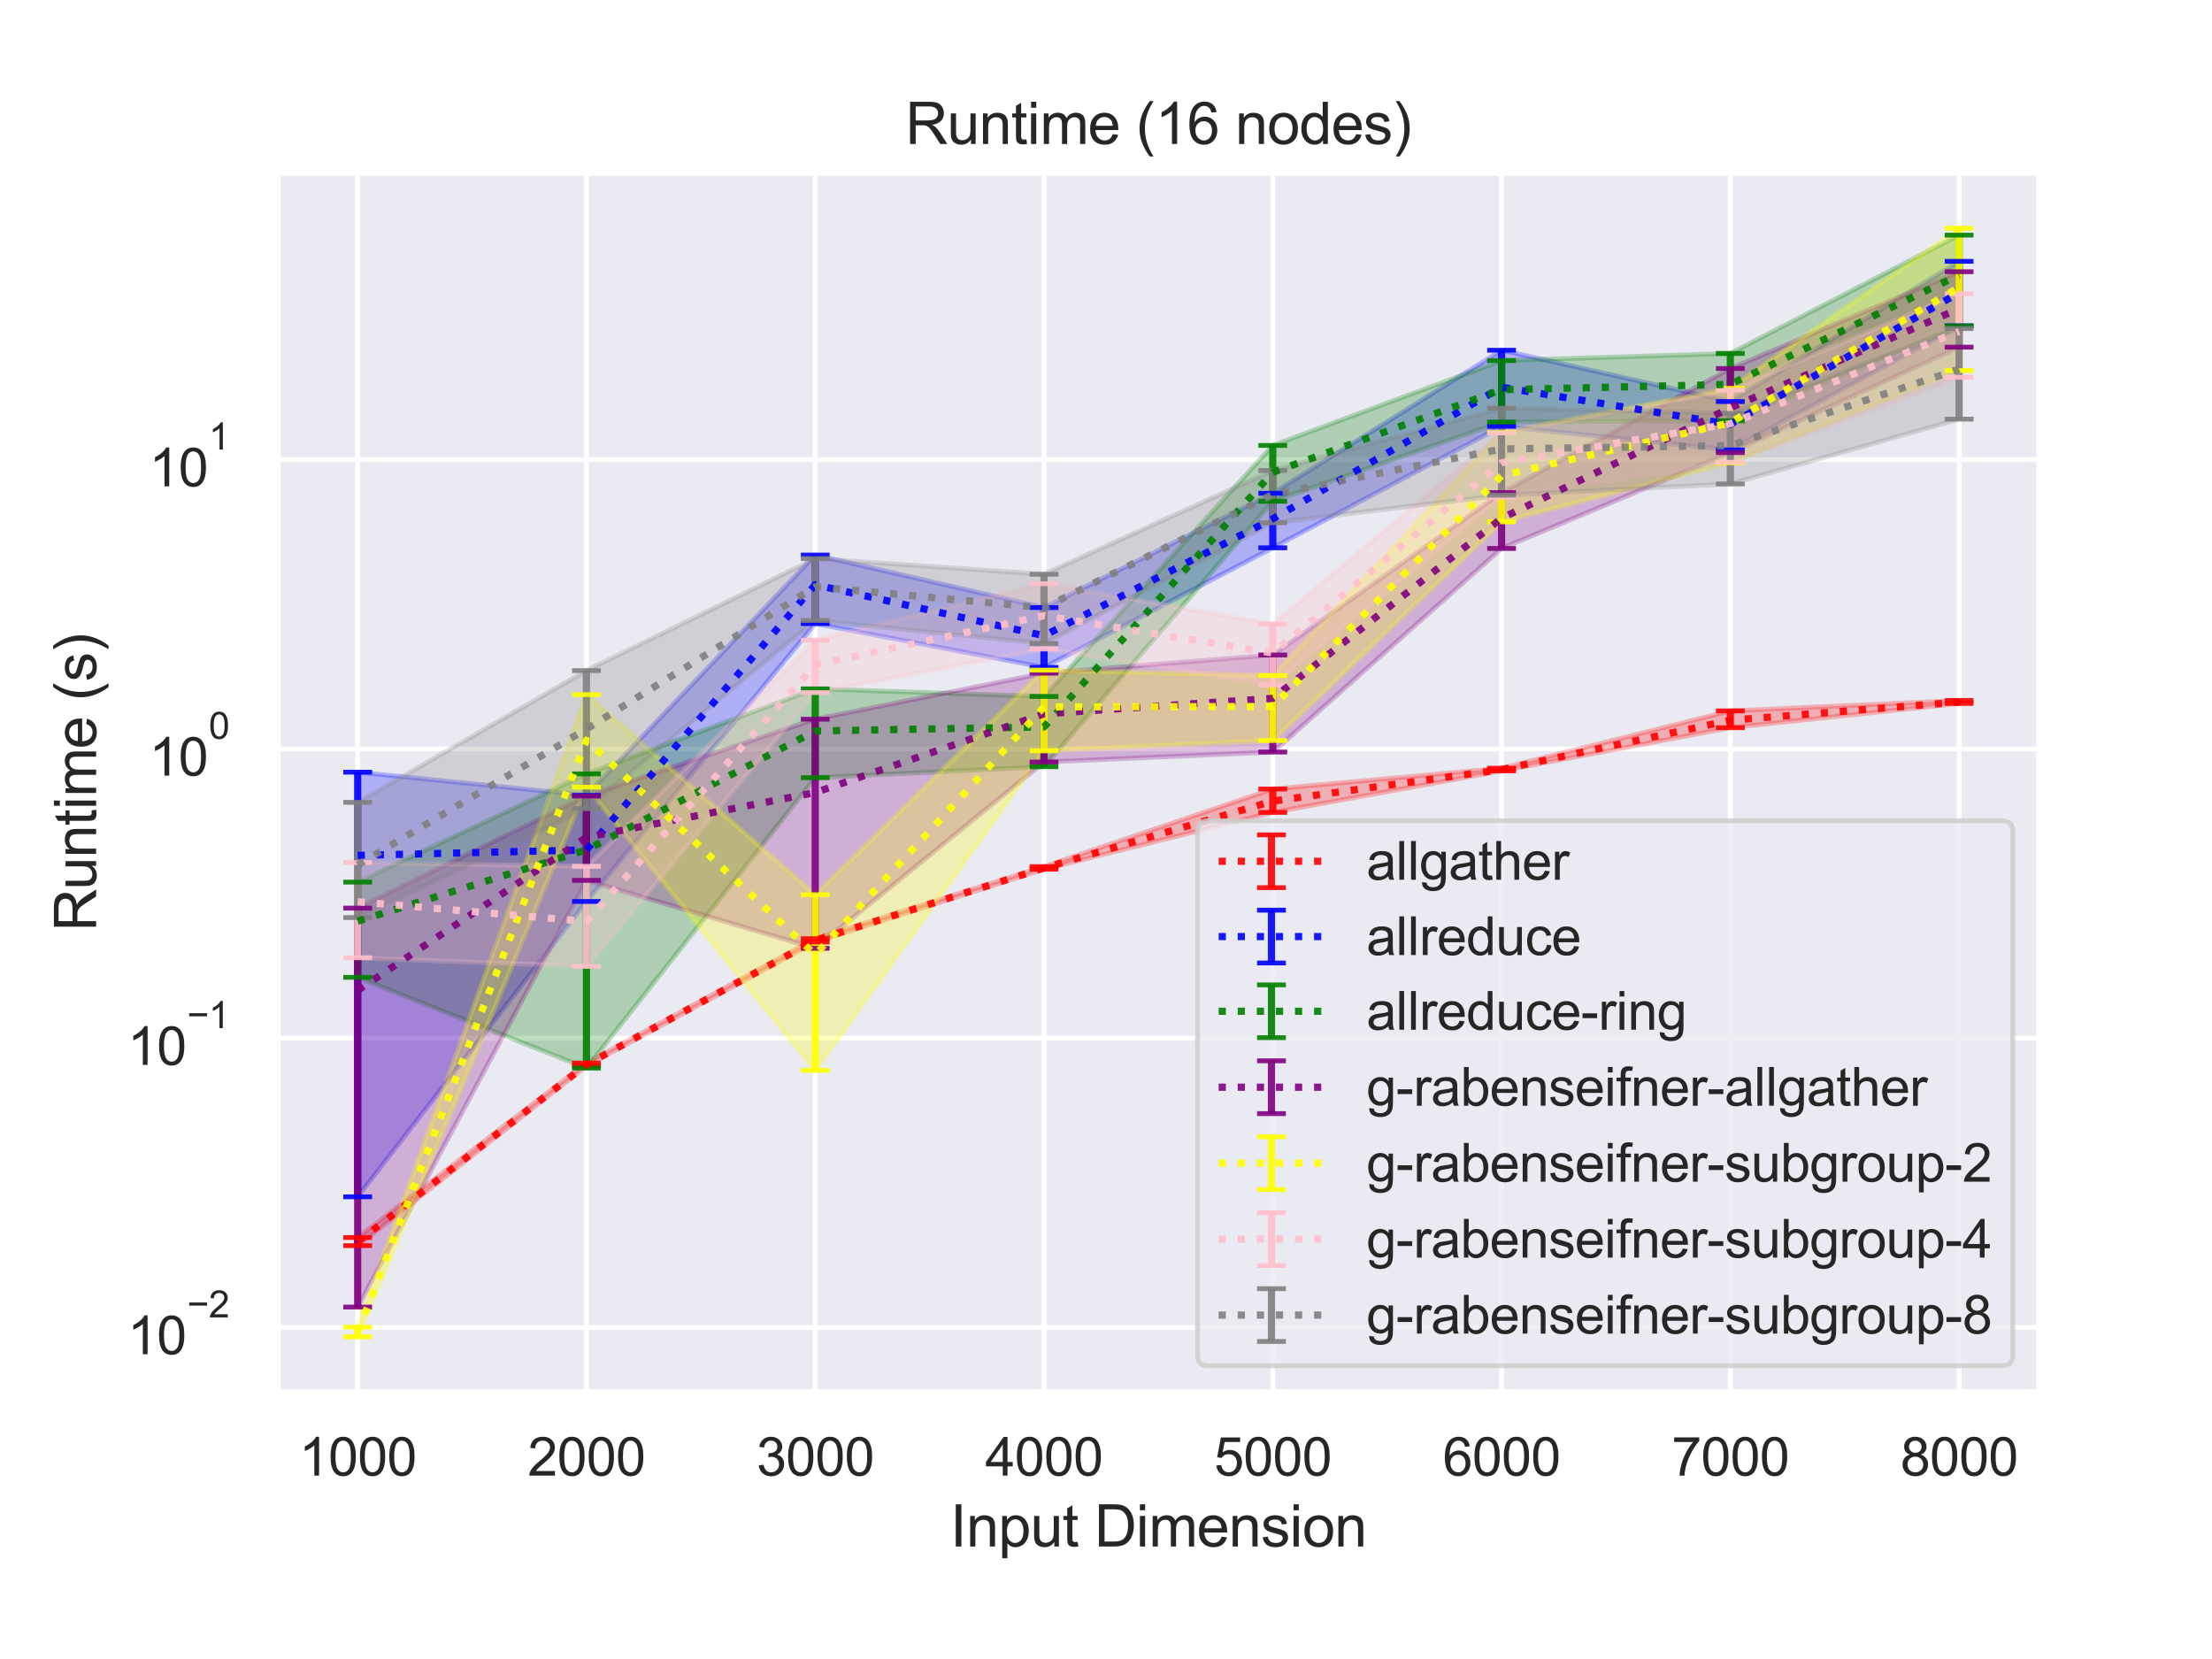 <?xml version="1.0" encoding="utf-8" standalone="no"?>
<!DOCTYPE svg PUBLIC "-//W3C//DTD SVG 1.1//EN"
  "http://www.w3.org/Graphics/SVG/1.1/DTD/svg11.dtd">
<svg height="345.6pt" version="1.1" viewBox="0 0 460.8 345.6" width="460.8pt" xmlns="http://www.w3.org/2000/svg" xmlns:xlink="http://www.w3.org/1999/xlink">
 <defs>
  <style type="text/css">*{stroke-linecap:butt;stroke-linejoin:round;}</style>
 </defs>
 <g id="figure_1">
  <g id="patch_1">
   <path d="M 0 345.6 
L 460.8 345.6 
L 460.8 0 
L 0 0 
z
" style="fill:#ffffff;"/>
  </g>
  <g id="axes_1">
   <g id="patch_2">
    <path d="M 57.83 290.02 
L 424.8 290.02 
L 424.8 36 
L 57.83 36 
z
" style="fill:#eaeaf2;"/>
   </g>
   <g id="matplotlib.axis_1">
    <g id="xtick_1">
     <g id="line2d_1">
      <path clip-path="url(#p1e24330129)" d="M 74.51 290.02 
L 74.51 36 
" style="fill:none;stroke:#ffffff;stroke-linecap:round;"/>
     </g>
     <g id="text_1">
      <!-- 1000 -->
      <g style="fill:#262626;" transform="translate(62.276 307.394)scale(0.11 -0.11)">
       <defs>
        <path d="M 2384 0 
L 1822 0 
L 1822 3584 
Q 1619 3391 1289 3197 
Q 959 3003 697 2906 
L 697 3450 
Q 1169 3672 1522 3987 
Q 1875 4303 2022 4600 
L 2384 4600 
L 2384 0 
z
" id="ArialMT-31" transform="scale(0.016)"/>
        <path d="M 266 2259 
Q 266 3072 433 3567 
Q 600 4063 929 4331 
Q 1259 4600 1759 4600 
Q 2128 4600 2406 4451 
Q 2684 4303 2865 4023 
Q 3047 3744 3150 3342 
Q 3253 2941 3253 2259 
Q 3253 1453 3087 958 
Q 2922 463 2592 192 
Q 2263 -78 1759 -78 
Q 1097 -78 719 397 
Q 266 969 266 2259 
z
M 844 2259 
Q 844 1131 1108 757 
Q 1372 384 1759 384 
Q 2147 384 2411 759 
Q 2675 1134 2675 2259 
Q 2675 3391 2411 3762 
Q 2147 4134 1753 4134 
Q 1366 4134 1134 3806 
Q 844 3388 844 2259 
z
" id="ArialMT-30" transform="scale(0.016)"/>
       </defs>
       <use xlink:href="#ArialMT-31"/>
       <use x="55.615" xlink:href="#ArialMT-30"/>
       <use x="111.23" xlink:href="#ArialMT-30"/>
       <use x="166.846" xlink:href="#ArialMT-30"/>
      </g>
     </g>
    </g>
    <g id="xtick_2">
     <g id="line2d_2">
      <path clip-path="url(#p1e24330129)" d="M 122.169 290.02 
L 122.169 36 
" style="fill:none;stroke:#ffffff;stroke-linecap:round;"/>
     </g>
     <g id="text_2">
      <!-- 2000 -->
      <g style="fill:#262626;" transform="translate(109.935 307.394)scale(0.11 -0.11)">
       <defs>
        <path d="M 3222 541 
L 3222 0 
L 194 0 
Q 188 203 259 391 
Q 375 700 629 1000 
Q 884 1300 1366 1694 
Q 2113 2306 2375 2664 
Q 2638 3022 2638 3341 
Q 2638 3675 2398 3904 
Q 2159 4134 1775 4134 
Q 1369 4134 1125 3890 
Q 881 3647 878 3216 
L 300 3275 
Q 359 3922 746 4261 
Q 1134 4600 1788 4600 
Q 2447 4600 2831 4234 
Q 3216 3869 3216 3328 
Q 3216 3053 3103 2787 
Q 2991 2522 2730 2228 
Q 2469 1934 1863 1422 
Q 1356 997 1212 845 
Q 1069 694 975 541 
L 3222 541 
z
" id="ArialMT-32" transform="scale(0.016)"/>
       </defs>
       <use xlink:href="#ArialMT-32"/>
       <use x="55.615" xlink:href="#ArialMT-30"/>
       <use x="111.23" xlink:href="#ArialMT-30"/>
       <use x="166.846" xlink:href="#ArialMT-30"/>
      </g>
     </g>
    </g>
    <g id="xtick_3">
     <g id="line2d_3">
      <path clip-path="url(#p1e24330129)" d="M 169.827 290.02 
L 169.827 36 
" style="fill:none;stroke:#ffffff;stroke-linecap:round;"/>
     </g>
     <g id="text_3">
      <!-- 3000 -->
      <g style="fill:#262626;" transform="translate(157.593 307.394)scale(0.11 -0.11)">
       <defs>
        <path d="M 269 1209 
L 831 1284 
Q 928 806 1161 595 
Q 1394 384 1728 384 
Q 2125 384 2398 659 
Q 2672 934 2672 1341 
Q 2672 1728 2419 1979 
Q 2166 2231 1775 2231 
Q 1616 2231 1378 2169 
L 1441 2663 
Q 1497 2656 1531 2656 
Q 1891 2656 2178 2843 
Q 2466 3031 2466 3422 
Q 2466 3731 2256 3934 
Q 2047 4138 1716 4138 
Q 1388 4138 1169 3931 
Q 950 3725 888 3313 
L 325 3413 
Q 428 3978 793 4289 
Q 1159 4600 1703 4600 
Q 2078 4600 2393 4439 
Q 2709 4278 2876 4000 
Q 3044 3722 3044 3409 
Q 3044 3113 2884 2869 
Q 2725 2625 2413 2481 
Q 2819 2388 3044 2092 
Q 3269 1797 3269 1353 
Q 3269 753 2831 336 
Q 2394 -81 1725 -81 
Q 1122 -81 723 278 
Q 325 638 269 1209 
z
" id="ArialMT-33" transform="scale(0.016)"/>
       </defs>
       <use xlink:href="#ArialMT-33"/>
       <use x="55.615" xlink:href="#ArialMT-30"/>
       <use x="111.23" xlink:href="#ArialMT-30"/>
       <use x="166.846" xlink:href="#ArialMT-30"/>
      </g>
     </g>
    </g>
    <g id="xtick_4">
     <g id="line2d_4">
      <path clip-path="url(#p1e24330129)" d="M 217.486 290.02 
L 217.486 36 
" style="fill:none;stroke:#ffffff;stroke-linecap:round;"/>
     </g>
     <g id="text_4">
      <!-- 4000 -->
      <g style="fill:#262626;" transform="translate(205.252 307.394)scale(0.11 -0.11)">
       <defs>
        <path d="M 2069 0 
L 2069 1097 
L 81 1097 
L 81 1613 
L 2172 4581 
L 2631 4581 
L 2631 1613 
L 3250 1613 
L 3250 1097 
L 2631 1097 
L 2631 0 
L 2069 0 
z
M 2069 1613 
L 2069 3678 
L 634 1613 
L 2069 1613 
z
" id="ArialMT-34" transform="scale(0.016)"/>
       </defs>
       <use xlink:href="#ArialMT-34"/>
       <use x="55.615" xlink:href="#ArialMT-30"/>
       <use x="111.23" xlink:href="#ArialMT-30"/>
       <use x="166.846" xlink:href="#ArialMT-30"/>
      </g>
     </g>
    </g>
    <g id="xtick_5">
     <g id="line2d_5">
      <path clip-path="url(#p1e24330129)" d="M 265.144 290.02 
L 265.144 36 
" style="fill:none;stroke:#ffffff;stroke-linecap:round;"/>
     </g>
     <g id="text_5">
      <!-- 5000 -->
      <g style="fill:#262626;" transform="translate(252.91 307.394)scale(0.11 -0.11)">
       <defs>
        <path d="M 266 1200 
L 856 1250 
Q 922 819 1161 601 
Q 1400 384 1738 384 
Q 2144 384 2425 690 
Q 2706 997 2706 1503 
Q 2706 1984 2436 2262 
Q 2166 2541 1728 2541 
Q 1456 2541 1237 2417 
Q 1019 2294 894 2097 
L 366 2166 
L 809 4519 
L 3088 4519 
L 3088 3981 
L 1259 3981 
L 1013 2750 
Q 1425 3038 1878 3038 
Q 2478 3038 2890 2622 
Q 3303 2206 3303 1553 
Q 3303 931 2941 478 
Q 2500 -78 1738 -78 
Q 1113 -78 717 272 
Q 322 622 266 1200 
z
" id="ArialMT-35" transform="scale(0.016)"/>
       </defs>
       <use xlink:href="#ArialMT-35"/>
       <use x="55.615" xlink:href="#ArialMT-30"/>
       <use x="111.23" xlink:href="#ArialMT-30"/>
       <use x="166.846" xlink:href="#ArialMT-30"/>
      </g>
     </g>
    </g>
    <g id="xtick_6">
     <g id="line2d_6">
      <path clip-path="url(#p1e24330129)" d="M 312.803 290.02 
L 312.803 36 
" style="fill:none;stroke:#ffffff;stroke-linecap:round;"/>
     </g>
     <g id="text_6">
      <!-- 6000 -->
      <g style="fill:#262626;" transform="translate(300.569 307.394)scale(0.11 -0.11)">
       <defs>
        <path d="M 3184 3459 
L 2625 3416 
Q 2550 3747 2413 3897 
Q 2184 4138 1850 4138 
Q 1581 4138 1378 3988 
Q 1113 3794 959 3422 
Q 806 3050 800 2363 
Q 1003 2672 1297 2822 
Q 1591 2972 1913 2972 
Q 2475 2972 2870 2558 
Q 3266 2144 3266 1488 
Q 3266 1056 3080 686 
Q 2894 316 2569 119 
Q 2244 -78 1831 -78 
Q 1128 -78 684 439 
Q 241 956 241 2144 
Q 241 3472 731 4075 
Q 1159 4600 1884 4600 
Q 2425 4600 2770 4297 
Q 3116 3994 3184 3459 
z
M 888 1484 
Q 888 1194 1011 928 
Q 1134 663 1356 523 
Q 1578 384 1822 384 
Q 2178 384 2434 671 
Q 2691 959 2691 1453 
Q 2691 1928 2437 2201 
Q 2184 2475 1800 2475 
Q 1419 2475 1153 2201 
Q 888 1928 888 1484 
z
" id="ArialMT-36" transform="scale(0.016)"/>
       </defs>
       <use xlink:href="#ArialMT-36"/>
       <use x="55.615" xlink:href="#ArialMT-30"/>
       <use x="111.23" xlink:href="#ArialMT-30"/>
       <use x="166.846" xlink:href="#ArialMT-30"/>
      </g>
     </g>
    </g>
    <g id="xtick_7">
     <g id="line2d_7">
      <path clip-path="url(#p1e24330129)" d="M 360.461 290.02 
L 360.461 36 
" style="fill:none;stroke:#ffffff;stroke-linecap:round;"/>
     </g>
     <g id="text_7">
      <!-- 7000 -->
      <g style="fill:#262626;" transform="translate(348.227 307.394)scale(0.11 -0.11)">
       <defs>
        <path d="M 303 3981 
L 303 4522 
L 3269 4522 
L 3269 4084 
Q 2831 3619 2401 2847 
Q 1972 2075 1738 1259 
Q 1569 684 1522 0 
L 944 0 
Q 953 541 1156 1306 
Q 1359 2072 1739 2783 
Q 2119 3494 2547 3981 
L 303 3981 
z
" id="ArialMT-37" transform="scale(0.016)"/>
       </defs>
       <use xlink:href="#ArialMT-37"/>
       <use x="55.615" xlink:href="#ArialMT-30"/>
       <use x="111.23" xlink:href="#ArialMT-30"/>
       <use x="166.846" xlink:href="#ArialMT-30"/>
      </g>
     </g>
    </g>
    <g id="xtick_8">
     <g id="line2d_8">
      <path clip-path="url(#p1e24330129)" d="M 408.12 290.02 
L 408.12 36 
" style="fill:none;stroke:#ffffff;stroke-linecap:round;"/>
     </g>
     <g id="text_8">
      <!-- 8000 -->
      <g style="fill:#262626;" transform="translate(395.885 307.394)scale(0.11 -0.11)">
       <defs>
        <path d="M 1131 2484 
Q 781 2613 612 2850 
Q 444 3088 444 3419 
Q 444 3919 803 4259 
Q 1163 4600 1759 4600 
Q 2359 4600 2725 4251 
Q 3091 3903 3091 3403 
Q 3091 3084 2923 2848 
Q 2756 2613 2416 2484 
Q 2838 2347 3058 2040 
Q 3278 1734 3278 1309 
Q 3278 722 2862 322 
Q 2447 -78 1769 -78 
Q 1091 -78 675 323 
Q 259 725 259 1325 
Q 259 1772 486 2073 
Q 713 2375 1131 2484 
z
M 1019 3438 
Q 1019 3113 1228 2906 
Q 1438 2700 1772 2700 
Q 2097 2700 2305 2904 
Q 2513 3109 2513 3406 
Q 2513 3716 2298 3927 
Q 2084 4138 1766 4138 
Q 1444 4138 1231 3931 
Q 1019 3725 1019 3438 
z
M 838 1322 
Q 838 1081 952 856 
Q 1066 631 1291 507 
Q 1516 384 1775 384 
Q 2178 384 2440 643 
Q 2703 903 2703 1303 
Q 2703 1709 2433 1975 
Q 2163 2241 1756 2241 
Q 1359 2241 1098 1978 
Q 838 1716 838 1322 
z
" id="ArialMT-38" transform="scale(0.016)"/>
       </defs>
       <use xlink:href="#ArialMT-38"/>
       <use x="55.615" xlink:href="#ArialMT-30"/>
       <use x="111.23" xlink:href="#ArialMT-30"/>
       <use x="166.846" xlink:href="#ArialMT-30"/>
      </g>
     </g>
    </g>
    <g id="text_9">
     <!-- Input Dimension -->
     <g style="fill:#262626;" transform="translate(197.961 322.169)scale(0.12 -0.12)">
      <defs>
       <path d="M 597 0 
L 597 4581 
L 1203 4581 
L 1203 0 
L 597 0 
z
" id="ArialMT-49" transform="scale(0.016)"/>
       <path d="M 422 0 
L 422 3319 
L 928 3319 
L 928 2847 
Q 1294 3394 1984 3394 
Q 2284 3394 2536 3286 
Q 2788 3178 2913 3003 
Q 3038 2828 3088 2588 
Q 3119 2431 3119 2041 
L 3119 0 
L 2556 0 
L 2556 2019 
Q 2556 2363 2490 2533 
Q 2425 2703 2258 2804 
Q 2091 2906 1866 2906 
Q 1506 2906 1245 2678 
Q 984 2450 984 1813 
L 984 0 
L 422 0 
z
" id="ArialMT-6e" transform="scale(0.016)"/>
       <path d="M 422 -1272 
L 422 3319 
L 934 3319 
L 934 2888 
Q 1116 3141 1344 3267 
Q 1572 3394 1897 3394 
Q 2322 3394 2647 3175 
Q 2972 2956 3137 2557 
Q 3303 2159 3303 1684 
Q 3303 1175 3120 767 
Q 2938 359 2589 142 
Q 2241 -75 1856 -75 
Q 1575 -75 1351 44 
Q 1128 163 984 344 
L 984 -1272 
L 422 -1272 
z
M 931 1641 
Q 931 1000 1190 694 
Q 1450 388 1819 388 
Q 2194 388 2461 705 
Q 2728 1022 2728 1688 
Q 2728 2322 2467 2637 
Q 2206 2953 1844 2953 
Q 1484 2953 1207 2617 
Q 931 2281 931 1641 
z
" id="ArialMT-70" transform="scale(0.016)"/>
       <path d="M 2597 0 
L 2597 488 
Q 2209 -75 1544 -75 
Q 1250 -75 995 37 
Q 741 150 617 320 
Q 494 491 444 738 
Q 409 903 409 1263 
L 409 3319 
L 972 3319 
L 972 1478 
Q 972 1038 1006 884 
Q 1059 663 1231 536 
Q 1403 409 1656 409 
Q 1909 409 2131 539 
Q 2353 669 2445 892 
Q 2538 1116 2538 1541 
L 2538 3319 
L 3100 3319 
L 3100 0 
L 2597 0 
z
" id="ArialMT-75" transform="scale(0.016)"/>
       <path d="M 1650 503 
L 1731 6 
Q 1494 -44 1306 -44 
Q 1000 -44 831 53 
Q 663 150 594 308 
Q 525 466 525 972 
L 525 2881 
L 113 2881 
L 113 3319 
L 525 3319 
L 525 4141 
L 1084 4478 
L 1084 3319 
L 1650 3319 
L 1650 2881 
L 1084 2881 
L 1084 941 
Q 1084 700 1114 631 
Q 1144 563 1211 522 
Q 1278 481 1403 481 
Q 1497 481 1650 503 
z
" id="ArialMT-74" transform="scale(0.016)"/>
       <path id="ArialMT-20" transform="scale(0.016)"/>
       <path d="M 494 0 
L 494 4581 
L 2072 4581 
Q 2606 4581 2888 4516 
Q 3281 4425 3559 4188 
Q 3922 3881 4101 3404 
Q 4281 2928 4281 2316 
Q 4281 1794 4159 1391 
Q 4038 988 3847 723 
Q 3656 459 3429 307 
Q 3203 156 2883 78 
Q 2563 0 2147 0 
L 494 0 
z
M 1100 541 
L 2078 541 
Q 2531 541 2789 625 
Q 3047 709 3200 863 
Q 3416 1078 3536 1442 
Q 3656 1806 3656 2325 
Q 3656 3044 3420 3430 
Q 3184 3816 2847 3947 
Q 2603 4041 2063 4041 
L 1100 4041 
L 1100 541 
z
" id="ArialMT-44" transform="scale(0.016)"/>
       <path d="M 425 3934 
L 425 4581 
L 988 4581 
L 988 3934 
L 425 3934 
z
M 425 0 
L 425 3319 
L 988 3319 
L 988 0 
L 425 0 
z
" id="ArialMT-69" transform="scale(0.016)"/>
       <path d="M 422 0 
L 422 3319 
L 925 3319 
L 925 2853 
Q 1081 3097 1340 3245 
Q 1600 3394 1931 3394 
Q 2300 3394 2536 3241 
Q 2772 3088 2869 2813 
Q 3263 3394 3894 3394 
Q 4388 3394 4653 3120 
Q 4919 2847 4919 2278 
L 4919 0 
L 4359 0 
L 4359 2091 
Q 4359 2428 4304 2576 
Q 4250 2725 4106 2815 
Q 3963 2906 3769 2906 
Q 3419 2906 3187 2673 
Q 2956 2441 2956 1928 
L 2956 0 
L 2394 0 
L 2394 2156 
Q 2394 2531 2256 2718 
Q 2119 2906 1806 2906 
Q 1569 2906 1367 2781 
Q 1166 2656 1075 2415 
Q 984 2175 984 1722 
L 984 0 
L 422 0 
z
" id="ArialMT-6d" transform="scale(0.016)"/>
       <path d="M 2694 1069 
L 3275 997 
Q 3138 488 2766 206 
Q 2394 -75 1816 -75 
Q 1088 -75 661 373 
Q 234 822 234 1631 
Q 234 2469 665 2931 
Q 1097 3394 1784 3394 
Q 2450 3394 2872 2941 
Q 3294 2488 3294 1666 
Q 3294 1616 3291 1516 
L 816 1516 
Q 847 969 1125 678 
Q 1403 388 1819 388 
Q 2128 388 2347 550 
Q 2566 713 2694 1069 
z
M 847 1978 
L 2700 1978 
Q 2663 2397 2488 2606 
Q 2219 2931 1791 2931 
Q 1403 2931 1139 2672 
Q 875 2413 847 1978 
z
" id="ArialMT-65" transform="scale(0.016)"/>
       <path d="M 197 991 
L 753 1078 
Q 800 744 1014 566 
Q 1228 388 1613 388 
Q 2000 388 2187 545 
Q 2375 703 2375 916 
Q 2375 1106 2209 1216 
Q 2094 1291 1634 1406 
Q 1016 1563 777 1677 
Q 538 1791 414 1992 
Q 291 2194 291 2438 
Q 291 2659 392 2848 
Q 494 3038 669 3163 
Q 800 3259 1026 3326 
Q 1253 3394 1513 3394 
Q 1903 3394 2198 3281 
Q 2494 3169 2634 2976 
Q 2775 2784 2828 2463 
L 2278 2388 
Q 2241 2644 2061 2787 
Q 1881 2931 1553 2931 
Q 1166 2931 1000 2803 
Q 834 2675 834 2503 
Q 834 2394 903 2306 
Q 972 2216 1119 2156 
Q 1203 2125 1616 2013 
Q 2213 1853 2448 1751 
Q 2684 1650 2818 1456 
Q 2953 1263 2953 975 
Q 2953 694 2789 445 
Q 2625 197 2315 61 
Q 2006 -75 1616 -75 
Q 969 -75 630 194 
Q 291 463 197 991 
z
" id="ArialMT-73" transform="scale(0.016)"/>
       <path d="M 213 1659 
Q 213 2581 725 3025 
Q 1153 3394 1769 3394 
Q 2453 3394 2887 2945 
Q 3322 2497 3322 1706 
Q 3322 1066 3130 698 
Q 2938 331 2570 128 
Q 2203 -75 1769 -75 
Q 1072 -75 642 372 
Q 213 819 213 1659 
z
M 791 1659 
Q 791 1022 1069 705 
Q 1347 388 1769 388 
Q 2188 388 2466 706 
Q 2744 1025 2744 1678 
Q 2744 2294 2464 2611 
Q 2184 2928 1769 2928 
Q 1347 2928 1069 2612 
Q 791 2297 791 1659 
z
" id="ArialMT-6f" transform="scale(0.016)"/>
      </defs>
      <use xlink:href="#ArialMT-49"/>
      <use x="27.783" xlink:href="#ArialMT-6e"/>
      <use x="83.398" xlink:href="#ArialMT-70"/>
      <use x="139.014" xlink:href="#ArialMT-75"/>
      <use x="194.629" xlink:href="#ArialMT-74"/>
      <use x="222.412" xlink:href="#ArialMT-20"/>
      <use x="250.195" xlink:href="#ArialMT-44"/>
      <use x="322.412" xlink:href="#ArialMT-69"/>
      <use x="344.629" xlink:href="#ArialMT-6d"/>
      <use x="427.93" xlink:href="#ArialMT-65"/>
      <use x="483.545" xlink:href="#ArialMT-6e"/>
      <use x="539.16" xlink:href="#ArialMT-73"/>
      <use x="589.16" xlink:href="#ArialMT-69"/>
      <use x="611.377" xlink:href="#ArialMT-6f"/>
      <use x="666.992" xlink:href="#ArialMT-6e"/>
     </g>
    </g>
   </g>
   <g id="matplotlib.axis_2">
    <g id="ytick_1">
     <g id="line2d_9">
      <path clip-path="url(#p1e24330129)" d="M 57.83 276.546 
L 424.8 276.546 
" style="fill:none;stroke:#ffffff;stroke-linecap:round;"/>
     </g>
     <g id="text_10">
      <!-- $\mathdefault{10^{-2}}$ -->
      <g style="fill:#262626;" transform="translate(26.55 282.217)scale(0.11 -0.11)">
       <defs>
        <path d="M 3381 1997 
L 356 1997 
L 356 2522 
L 3381 2522 
L 3381 1997 
z
" id="ArialMT-2212" transform="scale(0.016)"/>
       </defs>
       <use transform="translate(0 0.994)" xlink:href="#ArialMT-31"/>
       <use transform="translate(55.615 0.994)" xlink:href="#ArialMT-30"/>
       <use transform="translate(112.973 70.688)scale(0.7)" xlink:href="#ArialMT-2212"/>
       <use transform="translate(153.852 70.688)scale(0.7)" xlink:href="#ArialMT-32"/>
      </g>
     </g>
    </g>
    <g id="ytick_2">
     <g id="line2d_10">
      <path clip-path="url(#p1e24330129)" d="M 57.83 216.28 
L 424.8 216.28 
" style="fill:none;stroke:#ffffff;stroke-linecap:round;"/>
     </g>
     <g id="text_11">
      <!-- $\mathdefault{10^{-1}}$ -->
      <g style="fill:#262626;" transform="translate(26.55 221.951)scale(0.11 -0.11)">
       <use transform="translate(0 0.994)" xlink:href="#ArialMT-31"/>
       <use transform="translate(55.615 0.994)" xlink:href="#ArialMT-30"/>
       <use transform="translate(112.973 70.688)scale(0.7)" xlink:href="#ArialMT-2212"/>
       <use transform="translate(153.852 70.688)scale(0.7)" xlink:href="#ArialMT-31"/>
      </g>
     </g>
    </g>
    <g id="ytick_3">
     <g id="line2d_11">
      <path clip-path="url(#p1e24330129)" d="M 57.83 156.014 
L 424.8 156.014 
" style="fill:none;stroke:#ffffff;stroke-linecap:round;"/>
     </g>
     <g id="text_12">
      <!-- $\mathdefault{10^{0}}$ -->
      <g style="fill:#262626;" transform="translate(31.06 161.685)scale(0.11 -0.11)">
       <use transform="translate(0 0.994)" xlink:href="#ArialMT-31"/>
       <use transform="translate(55.615 0.994)" xlink:href="#ArialMT-30"/>
       <use transform="translate(112.973 70.688)scale(0.7)" xlink:href="#ArialMT-30"/>
      </g>
     </g>
    </g>
    <g id="ytick_4">
     <g id="line2d_12">
      <path clip-path="url(#p1e24330129)" d="M 57.83 95.748 
L 424.8 95.748 
" style="fill:none;stroke:#ffffff;stroke-linecap:round;"/>
     </g>
     <g id="text_13">
      <!-- $\mathdefault{10^{1}}$ -->
      <g style="fill:#262626;" transform="translate(31.06 101.419)scale(0.11 -0.11)">
       <use transform="translate(0 0.994)" xlink:href="#ArialMT-31"/>
       <use transform="translate(55.615 0.994)" xlink:href="#ArialMT-30"/>
       <use transform="translate(112.973 70.688)scale(0.7)" xlink:href="#ArialMT-31"/>
      </g>
     </g>
    </g>
    <g id="ytick_5"/>
    <g id="ytick_6"/>
    <g id="ytick_7"/>
    <g id="ytick_8"/>
    <g id="ytick_9"/>
    <g id="ytick_10"/>
    <g id="ytick_11"/>
    <g id="ytick_12"/>
    <g id="ytick_13"/>
    <g id="ytick_14"/>
    <g id="ytick_15"/>
    <g id="ytick_16"/>
    <g id="ytick_17"/>
    <g id="ytick_18"/>
    <g id="ytick_19"/>
    <g id="ytick_20"/>
    <g id="ytick_21"/>
    <g id="ytick_22"/>
    <g id="ytick_23"/>
    <g id="ytick_24"/>
    <g id="ytick_25"/>
    <g id="ytick_26"/>
    <g id="ytick_27"/>
    <g id="ytick_28"/>
    <g id="ytick_29"/>
    <g id="ytick_30"/>
    <g id="ytick_31"/>
    <g id="ytick_32"/>
    <g id="ytick_33"/>
    <g id="ytick_34"/>
    <g id="ytick_35"/>
    <g id="ytick_36"/>
    <g id="ytick_37"/>
    <g id="ytick_38"/>
    <g id="ytick_39"/>
    <g id="ytick_40"/>
    <g id="text_14">
     <!-- Runtime (s) -->
     <g style="fill:#262626;" transform="translate(20.024 194.013)rotate(-90)scale(0.12 -0.12)">
      <defs>
       <path d="M 503 0 
L 503 4581 
L 2534 4581 
Q 3147 4581 3465 4457 
Q 3784 4334 3975 4021 
Q 4166 3709 4166 3331 
Q 4166 2844 3850 2509 
Q 3534 2175 2875 2084 
Q 3116 1969 3241 1856 
Q 3506 1613 3744 1247 
L 4541 0 
L 3778 0 
L 3172 953 
Q 2906 1366 2734 1584 
Q 2563 1803 2427 1890 
Q 2291 1978 2150 2013 
Q 2047 2034 1813 2034 
L 1109 2034 
L 1109 0 
L 503 0 
z
M 1109 2559 
L 2413 2559 
Q 2828 2559 3062 2645 
Q 3297 2731 3419 2920 
Q 3541 3109 3541 3331 
Q 3541 3656 3305 3865 
Q 3069 4075 2559 4075 
L 1109 4075 
L 1109 2559 
z
" id="ArialMT-52" transform="scale(0.016)"/>
       <path d="M 1497 -1347 
Q 1031 -759 709 28 
Q 388 816 388 1659 
Q 388 2403 628 3084 
Q 909 3875 1497 4659 
L 1900 4659 
Q 1522 4009 1400 3731 
Q 1209 3300 1100 2831 
Q 966 2247 966 1656 
Q 966 153 1900 -1347 
L 1497 -1347 
z
" id="ArialMT-28" transform="scale(0.016)"/>
       <path d="M 791 -1347 
L 388 -1347 
Q 1322 153 1322 1656 
Q 1322 2244 1188 2822 
Q 1081 3291 891 3722 
Q 769 4003 388 4659 
L 791 4659 
Q 1378 3875 1659 3084 
Q 1900 2403 1900 1659 
Q 1900 816 1576 28 
Q 1253 -759 791 -1347 
z
" id="ArialMT-29" transform="scale(0.016)"/>
      </defs>
      <use xlink:href="#ArialMT-52"/>
      <use x="72.217" xlink:href="#ArialMT-75"/>
      <use x="127.832" xlink:href="#ArialMT-6e"/>
      <use x="183.447" xlink:href="#ArialMT-74"/>
      <use x="211.23" xlink:href="#ArialMT-69"/>
      <use x="233.447" xlink:href="#ArialMT-6d"/>
      <use x="316.748" xlink:href="#ArialMT-65"/>
      <use x="372.363" xlink:href="#ArialMT-20"/>
      <use x="400.146" xlink:href="#ArialMT-28"/>
      <use x="433.447" xlink:href="#ArialMT-73"/>
      <use x="483.447" xlink:href="#ArialMT-29"/>
     </g>
    </g>
   </g>
   <g id="PolyCollection_1">
    <defs>
     <path d="M 74.51 -87.805 
L 74.51 -86.11 
L 122.169 -123.54 
L 169.827 -149.36 
L 217.486 -164.527 
L 265.144 -176.363 
L 312.803 -185.018 
L 360.461 -194.011 
L 408.12 -199.062 
L 408.12 -199.68 
L 408.12 -199.68 
L 360.461 -197.504 
L 312.803 -185.56 
L 265.144 -181.226 
L 217.486 -165.065 
L 169.827 -150.055 
L 122.169 -124.139 
L 74.51 -87.805 
z
" id="m77c0f61c86" style="stroke:#ff0000;stroke-opacity:0.25;"/>
    </defs>
    <g clip-path="url(#p1e24330129)">
     <use style="fill:#ff0000;fill-opacity:0.25;stroke:#ff0000;stroke-opacity:0.25;" x="0" xlink:href="#m77c0f61c86" y="345.6"/>
    </g>
   </g>
   <g id="PolyCollection_2">
    <defs>
     <path d="M 74.51 -184.741 
L 74.51 -96.282 
L 122.169 -157.809 
L 169.827 -215.697 
L 217.486 -206.567 
L 265.144 -231.482 
L 312.803 -256.807 
L 360.461 -251.868 
L 408.12 -277.72 
L 408.12 -291.16 
L 408.12 -291.16 
L 360.461 -261.948 
L 312.803 -272.642 
L 265.144 -242.844 
L 217.486 -219.029 
L 169.827 -229.975 
L 122.169 -179.911 
L 74.51 -184.741 
z
" id="mbfcb4ce8f5" style="stroke:#0000ff;stroke-opacity:0.25;"/>
    </defs>
    <g clip-path="url(#p1e24330129)">
     <use style="fill:#0000ff;fill-opacity:0.25;stroke:#0000ff;stroke-opacity:0.25;" x="0" xlink:href="#mbfcb4ce8f5" y="345.6"/>
    </g>
   </g>
   <g id="PolyCollection_3">
    <defs>
     <path d="M 74.51 -161.835 
L 74.51 -142.004 
L 122.169 -123.094 
L 169.827 -183.598 
L 217.486 -185.889 
L 265.144 -241.176 
L 312.803 -257.681 
L 360.461 -257.947 
L 408.12 -277.696 
L 408.12 -296.615 
L 408.12 -296.615 
L 360.461 -271.971 
L 312.803 -270.489 
L 265.144 -252.804 
L 217.486 -200.516 
L 169.827 -202.09 
L 122.169 -184.384 
L 74.51 -161.835 
z
" id="mf46215d0d2" style="stroke:#008000;stroke-opacity:0.25;"/>
    </defs>
    <g clip-path="url(#p1e24330129)">
     <use style="fill:#008000;fill-opacity:0.25;stroke:#008000;stroke-opacity:0.25;" x="0" xlink:href="#mf46215d0d2" y="345.6"/>
    </g>
   </g>
   <g id="PolyCollection_4">
    <defs>
     <path d="M 74.51 -156.428 
L 74.51 -73.317 
L 122.169 -162.201 
L 169.827 -148.049 
L 217.486 -186.856 
L 265.144 -188.931 
L 312.803 -231.345 
L 360.461 -251.316 
L 408.12 -273.284 
L 408.12 -288.993 
L 408.12 -288.993 
L 360.461 -268.829 
L 312.803 -242.972 
L 265.144 -209.155 
L 217.486 -205.36 
L 169.827 -195.781 
L 122.169 -179.77 
L 74.51 -156.428 
z
" id="m22cf99eeca" style="stroke:#800080;stroke-opacity:0.25;"/>
    </defs>
    <g clip-path="url(#p1e24330129)">
     <use style="fill:#800080;fill-opacity:0.25;stroke:#800080;stroke-opacity:0.25;" x="0" xlink:href="#m22cf99eeca" y="345.6"/>
    </g>
   </g>
   <g id="PolyCollection_5">
    <defs>
     <path d="M 74.51 -69.135 
L 74.51 -67.126 
L 122.169 -181.619 
L 169.827 -122.614 
L 217.486 -189.184 
L 265.144 -191.336 
L 312.803 -236.89 
L 360.461 -249.195 
L 408.12 -268.415 
L 408.12 -298.054 
L 408.12 -298.054 
L 360.461 -264.694 
L 312.803 -255.489 
L 265.144 -204.881 
L 217.486 -206 
L 169.827 -159.207 
L 122.169 -200.889 
L 74.51 -69.135 
z
" id="m6a3fe85a36" style="stroke:#ffff00;stroke-opacity:0.25;"/>
    </defs>
    <g clip-path="url(#p1e24330129)">
     <use style="fill:#ffff00;fill-opacity:0.25;stroke:#ffff00;stroke-opacity:0.25;" x="0" xlink:href="#m6a3fe85a36" y="345.6"/>
    </g>
   </g>
   <g id="PolyCollection_6">
    <defs>
     <path d="M 74.51 -165.911 
L 74.51 -146.089 
L 122.169 -144.273 
L 169.827 -201.32 
L 217.486 -210.401 
L 265.144 -202.915 
L 312.803 -242.015 
L 360.461 -249.305 
L 408.12 -267.004 
L 408.12 -284.421 
L 408.12 -284.421 
L 360.461 -264.355 
L 312.803 -255.414 
L 265.144 -215.602 
L 217.486 -224.003 
L 169.827 -212.236 
L 122.169 -165.125 
L 74.51 -165.911 
z
" id="m29222bac06" style="stroke:#ffc0cb;stroke-opacity:0.25;"/>
    </defs>
    <g clip-path="url(#p1e24330129)">
     <use style="fill:#ffc0cb;fill-opacity:0.25;stroke:#ffc0cb;stroke-opacity:0.25;" x="0" xlink:href="#m29222bac06" y="345.6"/>
    </g>
   </g>
   <g id="PolyCollection_7">
    <defs>
     <path d="M 74.51 -178.454 
L 74.51 -154.456 
L 122.169 -177.158 
L 169.827 -216.35 
L 217.486 -211.527 
L 265.144 -236.69 
L 312.803 -242.452 
L 360.461 -244.781 
L 408.12 -258.287 
L 408.12 -277.154 
L 408.12 -277.154 
L 360.461 -259.508 
L 312.803 -260.577 
L 265.144 -247.588 
L 217.486 -225.967 
L 169.827 -229.239 
L 122.169 -205.903 
L 74.51 -178.454 
z
" id="m853d7871d6" style="stroke:#808080;stroke-opacity:0.25;"/>
    </defs>
    <g clip-path="url(#p1e24330129)">
     <use style="fill:#808080;fill-opacity:0.25;stroke:#808080;stroke-opacity:0.25;" x="0" xlink:href="#m853d7871d6" y="345.6"/>
    </g>
   </g>
   <g id="LineCollection_1">
    <path clip-path="url(#p1e24330129)" d="M 74.51 259.49 
L 74.51 257.795 
" style="fill:none;stroke:#ff0000;stroke-opacity:0.9;stroke-width:1.5;"/>
    <path clip-path="url(#p1e24330129)" d="M 122.169 222.06 
L 122.169 221.461 
" style="fill:none;stroke:#ff0000;stroke-opacity:0.9;stroke-width:1.5;"/>
    <path clip-path="url(#p1e24330129)" d="M 169.827 196.24 
L 169.827 195.545 
" style="fill:none;stroke:#ff0000;stroke-opacity:0.9;stroke-width:1.5;"/>
    <path clip-path="url(#p1e24330129)" d="M 217.486 181.073 
L 217.486 180.535 
" style="fill:none;stroke:#ff0000;stroke-opacity:0.9;stroke-width:1.5;"/>
    <path clip-path="url(#p1e24330129)" d="M 265.144 169.237 
L 265.144 164.374 
" style="fill:none;stroke:#ff0000;stroke-opacity:0.9;stroke-width:1.5;"/>
    <path clip-path="url(#p1e24330129)" d="M 312.803 160.582 
L 312.803 160.04 
" style="fill:none;stroke:#ff0000;stroke-opacity:0.9;stroke-width:1.5;"/>
    <path clip-path="url(#p1e24330129)" d="M 360.461 151.589 
L 360.461 148.096 
" style="fill:none;stroke:#ff0000;stroke-opacity:0.9;stroke-width:1.5;"/>
    <path clip-path="url(#p1e24330129)" d="M 408.12 146.538 
L 408.12 145.92 
" style="fill:none;stroke:#ff0000;stroke-opacity:0.9;stroke-width:1.5;"/>
   </g>
   <g id="LineCollection_2">
    <path clip-path="url(#p1e24330129)" d="M 74.51 249.318 
L 74.51 160.859 
" style="fill:none;stroke:#0000ff;stroke-opacity:0.9;stroke-width:1.5;"/>
    <path clip-path="url(#p1e24330129)" d="M 122.169 187.791 
L 122.169 165.689 
" style="fill:none;stroke:#0000ff;stroke-opacity:0.9;stroke-width:1.5;"/>
    <path clip-path="url(#p1e24330129)" d="M 169.827 129.903 
L 169.827 115.625 
" style="fill:none;stroke:#0000ff;stroke-opacity:0.9;stroke-width:1.5;"/>
    <path clip-path="url(#p1e24330129)" d="M 217.486 139.033 
L 217.486 126.571 
" style="fill:none;stroke:#0000ff;stroke-opacity:0.9;stroke-width:1.5;"/>
    <path clip-path="url(#p1e24330129)" d="M 265.144 114.118 
L 265.144 102.756 
" style="fill:none;stroke:#0000ff;stroke-opacity:0.9;stroke-width:1.5;"/>
    <path clip-path="url(#p1e24330129)" d="M 312.803 88.793 
L 312.803 72.958 
" style="fill:none;stroke:#0000ff;stroke-opacity:0.9;stroke-width:1.5;"/>
    <path clip-path="url(#p1e24330129)" d="M 360.461 93.732 
L 360.461 83.652 
" style="fill:none;stroke:#0000ff;stroke-opacity:0.9;stroke-width:1.5;"/>
    <path clip-path="url(#p1e24330129)" d="M 408.12 67.88 
L 408.12 54.44 
" style="fill:none;stroke:#0000ff;stroke-opacity:0.9;stroke-width:1.5;"/>
   </g>
   <g id="LineCollection_3">
    <path clip-path="url(#p1e24330129)" d="M 74.51 203.596 
L 74.51 183.765 
" style="fill:none;stroke:#008000;stroke-opacity:0.9;stroke-width:1.5;"/>
    <path clip-path="url(#p1e24330129)" d="M 122.169 222.506 
L 122.169 161.216 
" style="fill:none;stroke:#008000;stroke-opacity:0.9;stroke-width:1.5;"/>
    <path clip-path="url(#p1e24330129)" d="M 169.827 162.002 
L 169.827 143.51 
" style="fill:none;stroke:#008000;stroke-opacity:0.9;stroke-width:1.5;"/>
    <path clip-path="url(#p1e24330129)" d="M 217.486 159.711 
L 217.486 145.084 
" style="fill:none;stroke:#008000;stroke-opacity:0.9;stroke-width:1.5;"/>
    <path clip-path="url(#p1e24330129)" d="M 265.144 104.424 
L 265.144 92.796 
" style="fill:none;stroke:#008000;stroke-opacity:0.9;stroke-width:1.5;"/>
    <path clip-path="url(#p1e24330129)" d="M 312.803 87.919 
L 312.803 75.111 
" style="fill:none;stroke:#008000;stroke-opacity:0.9;stroke-width:1.5;"/>
    <path clip-path="url(#p1e24330129)" d="M 360.461 87.653 
L 360.461 73.629 
" style="fill:none;stroke:#008000;stroke-opacity:0.9;stroke-width:1.5;"/>
    <path clip-path="url(#p1e24330129)" d="M 408.12 67.904 
L 408.12 48.985 
" style="fill:none;stroke:#008000;stroke-opacity:0.9;stroke-width:1.5;"/>
   </g>
   <g id="LineCollection_4">
    <path clip-path="url(#p1e24330129)" d="M 74.51 272.283 
L 74.51 189.172 
" style="fill:none;stroke:#800080;stroke-opacity:0.9;stroke-width:1.5;"/>
    <path clip-path="url(#p1e24330129)" d="M 122.169 183.399 
L 122.169 165.83 
" style="fill:none;stroke:#800080;stroke-opacity:0.9;stroke-width:1.5;"/>
    <path clip-path="url(#p1e24330129)" d="M 169.827 197.551 
L 169.827 149.819 
" style="fill:none;stroke:#800080;stroke-opacity:0.9;stroke-width:1.5;"/>
    <path clip-path="url(#p1e24330129)" d="M 217.486 158.744 
L 217.486 140.24 
" style="fill:none;stroke:#800080;stroke-opacity:0.9;stroke-width:1.5;"/>
    <path clip-path="url(#p1e24330129)" d="M 265.144 156.669 
L 265.144 136.445 
" style="fill:none;stroke:#800080;stroke-opacity:0.9;stroke-width:1.5;"/>
    <path clip-path="url(#p1e24330129)" d="M 312.803 114.255 
L 312.803 102.628 
" style="fill:none;stroke:#800080;stroke-opacity:0.9;stroke-width:1.5;"/>
    <path clip-path="url(#p1e24330129)" d="M 360.461 94.284 
L 360.461 76.771 
" style="fill:none;stroke:#800080;stroke-opacity:0.9;stroke-width:1.5;"/>
    <path clip-path="url(#p1e24330129)" d="M 408.12 72.316 
L 408.12 56.607 
" style="fill:none;stroke:#800080;stroke-opacity:0.9;stroke-width:1.5;"/>
   </g>
   <g id="LineCollection_5">
    <path clip-path="url(#p1e24330129)" d="M 74.51 278.474 
L 74.51 276.465 
" style="fill:none;stroke:#ffff00;stroke-opacity:0.9;stroke-width:1.5;"/>
    <path clip-path="url(#p1e24330129)" d="M 122.169 163.981 
L 122.169 144.711 
" style="fill:none;stroke:#ffff00;stroke-opacity:0.9;stroke-width:1.5;"/>
    <path clip-path="url(#p1e24330129)" d="M 169.827 222.986 
L 169.827 186.393 
" style="fill:none;stroke:#ffff00;stroke-opacity:0.9;stroke-width:1.5;"/>
    <path clip-path="url(#p1e24330129)" d="M 217.486 156.416 
L 217.486 139.6 
" style="fill:none;stroke:#ffff00;stroke-opacity:0.9;stroke-width:1.5;"/>
    <path clip-path="url(#p1e24330129)" d="M 265.144 154.264 
L 265.144 140.719 
" style="fill:none;stroke:#ffff00;stroke-opacity:0.9;stroke-width:1.5;"/>
    <path clip-path="url(#p1e24330129)" d="M 312.803 108.71 
L 312.803 90.111 
" style="fill:none;stroke:#ffff00;stroke-opacity:0.9;stroke-width:1.5;"/>
    <path clip-path="url(#p1e24330129)" d="M 360.461 96.405 
L 360.461 80.906 
" style="fill:none;stroke:#ffff00;stroke-opacity:0.9;stroke-width:1.5;"/>
    <path clip-path="url(#p1e24330129)" d="M 408.12 77.185 
L 408.12 47.546 
" style="fill:none;stroke:#ffff00;stroke-opacity:0.9;stroke-width:1.5;"/>
   </g>
   <g id="LineCollection_6">
    <path clip-path="url(#p1e24330129)" d="M 74.51 199.511 
L 74.51 179.69 
" style="fill:none;stroke:#ffc0cb;stroke-opacity:0.9;stroke-width:1.5;"/>
    <path clip-path="url(#p1e24330129)" d="M 122.169 201.327 
L 122.169 180.475 
" style="fill:none;stroke:#ffc0cb;stroke-opacity:0.9;stroke-width:1.5;"/>
    <path clip-path="url(#p1e24330129)" d="M 169.827 144.28 
L 169.827 133.364 
" style="fill:none;stroke:#ffc0cb;stroke-opacity:0.9;stroke-width:1.5;"/>
    <path clip-path="url(#p1e24330129)" d="M 217.486 135.199 
L 217.486 121.597 
" style="fill:none;stroke:#ffc0cb;stroke-opacity:0.9;stroke-width:1.5;"/>
    <path clip-path="url(#p1e24330129)" d="M 265.144 142.685 
L 265.144 129.998 
" style="fill:none;stroke:#ffc0cb;stroke-opacity:0.9;stroke-width:1.5;"/>
    <path clip-path="url(#p1e24330129)" d="M 312.803 103.585 
L 312.803 90.186 
" style="fill:none;stroke:#ffc0cb;stroke-opacity:0.9;stroke-width:1.5;"/>
    <path clip-path="url(#p1e24330129)" d="M 360.461 96.295 
L 360.461 81.245 
" style="fill:none;stroke:#ffc0cb;stroke-opacity:0.9;stroke-width:1.5;"/>
    <path clip-path="url(#p1e24330129)" d="M 408.12 78.596 
L 408.12 61.179 
" style="fill:none;stroke:#ffc0cb;stroke-opacity:0.9;stroke-width:1.5;"/>
   </g>
   <g id="LineCollection_7">
    <path clip-path="url(#p1e24330129)" d="M 74.51 191.144 
L 74.51 167.146 
" style="fill:none;stroke:#808080;stroke-opacity:0.9;stroke-width:1.5;"/>
    <path clip-path="url(#p1e24330129)" d="M 122.169 168.442 
L 122.169 139.697 
" style="fill:none;stroke:#808080;stroke-opacity:0.9;stroke-width:1.5;"/>
    <path clip-path="url(#p1e24330129)" d="M 169.827 129.25 
L 169.827 116.361 
" style="fill:none;stroke:#808080;stroke-opacity:0.9;stroke-width:1.5;"/>
    <path clip-path="url(#p1e24330129)" d="M 217.486 134.073 
L 217.486 119.633 
" style="fill:none;stroke:#808080;stroke-opacity:0.9;stroke-width:1.5;"/>
    <path clip-path="url(#p1e24330129)" d="M 265.144 108.91 
L 265.144 98.012 
" style="fill:none;stroke:#808080;stroke-opacity:0.9;stroke-width:1.5;"/>
    <path clip-path="url(#p1e24330129)" d="M 312.803 103.148 
L 312.803 85.023 
" style="fill:none;stroke:#808080;stroke-opacity:0.9;stroke-width:1.5;"/>
    <path clip-path="url(#p1e24330129)" d="M 360.461 100.819 
L 360.461 86.092 
" style="fill:none;stroke:#808080;stroke-opacity:0.9;stroke-width:1.5;"/>
    <path clip-path="url(#p1e24330129)" d="M 408.12 87.313 
L 408.12 68.446 
" style="fill:none;stroke:#808080;stroke-opacity:0.9;stroke-width:1.5;"/>
   </g>
   <g id="line2d_13">
    <defs>
     <path d="M 3 0 
L -3 -0 
" id="maadb6a17cc" style="stroke:#ff0000;stroke-opacity:0.9;"/>
    </defs>
    <g clip-path="url(#p1e24330129)">
     <use style="fill:#ff0000;fill-opacity:0.9;stroke:#ff0000;stroke-opacity:0.9;" x="74.51" xlink:href="#maadb6a17cc" y="259.49"/>
     <use style="fill:#ff0000;fill-opacity:0.9;stroke:#ff0000;stroke-opacity:0.9;" x="122.169" xlink:href="#maadb6a17cc" y="222.06"/>
     <use style="fill:#ff0000;fill-opacity:0.9;stroke:#ff0000;stroke-opacity:0.9;" x="169.827" xlink:href="#maadb6a17cc" y="196.24"/>
     <use style="fill:#ff0000;fill-opacity:0.9;stroke:#ff0000;stroke-opacity:0.9;" x="217.486" xlink:href="#maadb6a17cc" y="181.073"/>
     <use style="fill:#ff0000;fill-opacity:0.9;stroke:#ff0000;stroke-opacity:0.9;" x="265.144" xlink:href="#maadb6a17cc" y="169.237"/>
     <use style="fill:#ff0000;fill-opacity:0.9;stroke:#ff0000;stroke-opacity:0.9;" x="312.803" xlink:href="#maadb6a17cc" y="160.582"/>
     <use style="fill:#ff0000;fill-opacity:0.9;stroke:#ff0000;stroke-opacity:0.9;" x="360.461" xlink:href="#maadb6a17cc" y="151.589"/>
     <use style="fill:#ff0000;fill-opacity:0.9;stroke:#ff0000;stroke-opacity:0.9;" x="408.12" xlink:href="#maadb6a17cc" y="146.538"/>
    </g>
   </g>
   <g id="line2d_14">
    <g clip-path="url(#p1e24330129)">
     <use style="fill:#ff0000;fill-opacity:0.9;stroke:#ff0000;stroke-opacity:0.9;" x="74.51" xlink:href="#maadb6a17cc" y="257.795"/>
     <use style="fill:#ff0000;fill-opacity:0.9;stroke:#ff0000;stroke-opacity:0.9;" x="122.169" xlink:href="#maadb6a17cc" y="221.461"/>
     <use style="fill:#ff0000;fill-opacity:0.9;stroke:#ff0000;stroke-opacity:0.9;" x="169.827" xlink:href="#maadb6a17cc" y="195.545"/>
     <use style="fill:#ff0000;fill-opacity:0.9;stroke:#ff0000;stroke-opacity:0.9;" x="217.486" xlink:href="#maadb6a17cc" y="180.535"/>
     <use style="fill:#ff0000;fill-opacity:0.9;stroke:#ff0000;stroke-opacity:0.9;" x="265.144" xlink:href="#maadb6a17cc" y="164.374"/>
     <use style="fill:#ff0000;fill-opacity:0.9;stroke:#ff0000;stroke-opacity:0.9;" x="312.803" xlink:href="#maadb6a17cc" y="160.04"/>
     <use style="fill:#ff0000;fill-opacity:0.9;stroke:#ff0000;stroke-opacity:0.9;" x="360.461" xlink:href="#maadb6a17cc" y="148.096"/>
     <use style="fill:#ff0000;fill-opacity:0.9;stroke:#ff0000;stroke-opacity:0.9;" x="408.12" xlink:href="#maadb6a17cc" y="145.92"/>
    </g>
   </g>
   <g id="line2d_15">
    <defs>
     <path d="M 3 0 
L -3 -0 
" id="m4cb363599b" style="stroke:#0000ff;stroke-opacity:0.9;"/>
    </defs>
    <g clip-path="url(#p1e24330129)">
     <use style="fill:#0000ff;fill-opacity:0.9;stroke:#0000ff;stroke-opacity:0.9;" x="74.51" xlink:href="#m4cb363599b" y="249.318"/>
     <use style="fill:#0000ff;fill-opacity:0.9;stroke:#0000ff;stroke-opacity:0.9;" x="122.169" xlink:href="#m4cb363599b" y="187.791"/>
     <use style="fill:#0000ff;fill-opacity:0.9;stroke:#0000ff;stroke-opacity:0.9;" x="169.827" xlink:href="#m4cb363599b" y="129.903"/>
     <use style="fill:#0000ff;fill-opacity:0.9;stroke:#0000ff;stroke-opacity:0.9;" x="217.486" xlink:href="#m4cb363599b" y="139.033"/>
     <use style="fill:#0000ff;fill-opacity:0.9;stroke:#0000ff;stroke-opacity:0.9;" x="265.144" xlink:href="#m4cb363599b" y="114.118"/>
     <use style="fill:#0000ff;fill-opacity:0.9;stroke:#0000ff;stroke-opacity:0.9;" x="312.803" xlink:href="#m4cb363599b" y="88.793"/>
     <use style="fill:#0000ff;fill-opacity:0.9;stroke:#0000ff;stroke-opacity:0.9;" x="360.461" xlink:href="#m4cb363599b" y="93.732"/>
     <use style="fill:#0000ff;fill-opacity:0.9;stroke:#0000ff;stroke-opacity:0.9;" x="408.12" xlink:href="#m4cb363599b" y="67.88"/>
    </g>
   </g>
   <g id="line2d_16">
    <g clip-path="url(#p1e24330129)">
     <use style="fill:#0000ff;fill-opacity:0.9;stroke:#0000ff;stroke-opacity:0.9;" x="74.51" xlink:href="#m4cb363599b" y="160.859"/>
     <use style="fill:#0000ff;fill-opacity:0.9;stroke:#0000ff;stroke-opacity:0.9;" x="122.169" xlink:href="#m4cb363599b" y="165.689"/>
     <use style="fill:#0000ff;fill-opacity:0.9;stroke:#0000ff;stroke-opacity:0.9;" x="169.827" xlink:href="#m4cb363599b" y="115.625"/>
     <use style="fill:#0000ff;fill-opacity:0.9;stroke:#0000ff;stroke-opacity:0.9;" x="217.486" xlink:href="#m4cb363599b" y="126.571"/>
     <use style="fill:#0000ff;fill-opacity:0.9;stroke:#0000ff;stroke-opacity:0.9;" x="265.144" xlink:href="#m4cb363599b" y="102.756"/>
     <use style="fill:#0000ff;fill-opacity:0.9;stroke:#0000ff;stroke-opacity:0.9;" x="312.803" xlink:href="#m4cb363599b" y="72.958"/>
     <use style="fill:#0000ff;fill-opacity:0.9;stroke:#0000ff;stroke-opacity:0.9;" x="360.461" xlink:href="#m4cb363599b" y="83.652"/>
     <use style="fill:#0000ff;fill-opacity:0.9;stroke:#0000ff;stroke-opacity:0.9;" x="408.12" xlink:href="#m4cb363599b" y="54.44"/>
    </g>
   </g>
   <g id="line2d_17">
    <defs>
     <path d="M 3 0 
L -3 -0 
" id="m7d409105b8" style="stroke:#008000;stroke-opacity:0.9;"/>
    </defs>
    <g clip-path="url(#p1e24330129)">
     <use style="fill:#008000;fill-opacity:0.9;stroke:#008000;stroke-opacity:0.9;" x="74.51" xlink:href="#m7d409105b8" y="203.596"/>
     <use style="fill:#008000;fill-opacity:0.9;stroke:#008000;stroke-opacity:0.9;" x="122.169" xlink:href="#m7d409105b8" y="222.506"/>
     <use style="fill:#008000;fill-opacity:0.9;stroke:#008000;stroke-opacity:0.9;" x="169.827" xlink:href="#m7d409105b8" y="162.002"/>
     <use style="fill:#008000;fill-opacity:0.9;stroke:#008000;stroke-opacity:0.9;" x="217.486" xlink:href="#m7d409105b8" y="159.711"/>
     <use style="fill:#008000;fill-opacity:0.9;stroke:#008000;stroke-opacity:0.9;" x="265.144" xlink:href="#m7d409105b8" y="104.424"/>
     <use style="fill:#008000;fill-opacity:0.9;stroke:#008000;stroke-opacity:0.9;" x="312.803" xlink:href="#m7d409105b8" y="87.919"/>
     <use style="fill:#008000;fill-opacity:0.9;stroke:#008000;stroke-opacity:0.9;" x="360.461" xlink:href="#m7d409105b8" y="87.653"/>
     <use style="fill:#008000;fill-opacity:0.9;stroke:#008000;stroke-opacity:0.9;" x="408.12" xlink:href="#m7d409105b8" y="67.904"/>
    </g>
   </g>
   <g id="line2d_18">
    <g clip-path="url(#p1e24330129)">
     <use style="fill:#008000;fill-opacity:0.9;stroke:#008000;stroke-opacity:0.9;" x="74.51" xlink:href="#m7d409105b8" y="183.765"/>
     <use style="fill:#008000;fill-opacity:0.9;stroke:#008000;stroke-opacity:0.9;" x="122.169" xlink:href="#m7d409105b8" y="161.216"/>
     <use style="fill:#008000;fill-opacity:0.9;stroke:#008000;stroke-opacity:0.9;" x="169.827" xlink:href="#m7d409105b8" y="143.51"/>
     <use style="fill:#008000;fill-opacity:0.9;stroke:#008000;stroke-opacity:0.9;" x="217.486" xlink:href="#m7d409105b8" y="145.084"/>
     <use style="fill:#008000;fill-opacity:0.9;stroke:#008000;stroke-opacity:0.9;" x="265.144" xlink:href="#m7d409105b8" y="92.796"/>
     <use style="fill:#008000;fill-opacity:0.9;stroke:#008000;stroke-opacity:0.9;" x="312.803" xlink:href="#m7d409105b8" y="75.111"/>
     <use style="fill:#008000;fill-opacity:0.9;stroke:#008000;stroke-opacity:0.9;" x="360.461" xlink:href="#m7d409105b8" y="73.629"/>
     <use style="fill:#008000;fill-opacity:0.9;stroke:#008000;stroke-opacity:0.9;" x="408.12" xlink:href="#m7d409105b8" y="48.985"/>
    </g>
   </g>
   <g id="line2d_19">
    <defs>
     <path d="M 3 0 
L -3 -0 
" id="mb2041879ed" style="stroke:#800080;stroke-opacity:0.9;"/>
    </defs>
    <g clip-path="url(#p1e24330129)">
     <use style="fill:#800080;fill-opacity:0.9;stroke:#800080;stroke-opacity:0.9;" x="74.51" xlink:href="#mb2041879ed" y="272.283"/>
     <use style="fill:#800080;fill-opacity:0.9;stroke:#800080;stroke-opacity:0.9;" x="122.169" xlink:href="#mb2041879ed" y="183.399"/>
     <use style="fill:#800080;fill-opacity:0.9;stroke:#800080;stroke-opacity:0.9;" x="169.827" xlink:href="#mb2041879ed" y="197.551"/>
     <use style="fill:#800080;fill-opacity:0.9;stroke:#800080;stroke-opacity:0.9;" x="217.486" xlink:href="#mb2041879ed" y="158.744"/>
     <use style="fill:#800080;fill-opacity:0.9;stroke:#800080;stroke-opacity:0.9;" x="265.144" xlink:href="#mb2041879ed" y="156.669"/>
     <use style="fill:#800080;fill-opacity:0.9;stroke:#800080;stroke-opacity:0.9;" x="312.803" xlink:href="#mb2041879ed" y="114.255"/>
     <use style="fill:#800080;fill-opacity:0.9;stroke:#800080;stroke-opacity:0.9;" x="360.461" xlink:href="#mb2041879ed" y="94.284"/>
     <use style="fill:#800080;fill-opacity:0.9;stroke:#800080;stroke-opacity:0.9;" x="408.12" xlink:href="#mb2041879ed" y="72.316"/>
    </g>
   </g>
   <g id="line2d_20">
    <g clip-path="url(#p1e24330129)">
     <use style="fill:#800080;fill-opacity:0.9;stroke:#800080;stroke-opacity:0.9;" x="74.51" xlink:href="#mb2041879ed" y="189.172"/>
     <use style="fill:#800080;fill-opacity:0.9;stroke:#800080;stroke-opacity:0.9;" x="122.169" xlink:href="#mb2041879ed" y="165.83"/>
     <use style="fill:#800080;fill-opacity:0.9;stroke:#800080;stroke-opacity:0.9;" x="169.827" xlink:href="#mb2041879ed" y="149.819"/>
     <use style="fill:#800080;fill-opacity:0.9;stroke:#800080;stroke-opacity:0.9;" x="217.486" xlink:href="#mb2041879ed" y="140.24"/>
     <use style="fill:#800080;fill-opacity:0.9;stroke:#800080;stroke-opacity:0.9;" x="265.144" xlink:href="#mb2041879ed" y="136.445"/>
     <use style="fill:#800080;fill-opacity:0.9;stroke:#800080;stroke-opacity:0.9;" x="312.803" xlink:href="#mb2041879ed" y="102.628"/>
     <use style="fill:#800080;fill-opacity:0.9;stroke:#800080;stroke-opacity:0.9;" x="360.461" xlink:href="#mb2041879ed" y="76.771"/>
     <use style="fill:#800080;fill-opacity:0.9;stroke:#800080;stroke-opacity:0.9;" x="408.12" xlink:href="#mb2041879ed" y="56.607"/>
    </g>
   </g>
   <g id="line2d_21">
    <defs>
     <path d="M 3 0 
L -3 -0 
" id="mea95884de4" style="stroke:#ffff00;stroke-opacity:0.9;"/>
    </defs>
    <g clip-path="url(#p1e24330129)">
     <use style="fill:#ffff00;fill-opacity:0.9;stroke:#ffff00;stroke-opacity:0.9;" x="74.51" xlink:href="#mea95884de4" y="278.474"/>
     <use style="fill:#ffff00;fill-opacity:0.9;stroke:#ffff00;stroke-opacity:0.9;" x="122.169" xlink:href="#mea95884de4" y="163.981"/>
     <use style="fill:#ffff00;fill-opacity:0.9;stroke:#ffff00;stroke-opacity:0.9;" x="169.827" xlink:href="#mea95884de4" y="222.986"/>
     <use style="fill:#ffff00;fill-opacity:0.9;stroke:#ffff00;stroke-opacity:0.9;" x="217.486" xlink:href="#mea95884de4" y="156.416"/>
     <use style="fill:#ffff00;fill-opacity:0.9;stroke:#ffff00;stroke-opacity:0.9;" x="265.144" xlink:href="#mea95884de4" y="154.264"/>
     <use style="fill:#ffff00;fill-opacity:0.9;stroke:#ffff00;stroke-opacity:0.9;" x="312.803" xlink:href="#mea95884de4" y="108.71"/>
     <use style="fill:#ffff00;fill-opacity:0.9;stroke:#ffff00;stroke-opacity:0.9;" x="360.461" xlink:href="#mea95884de4" y="96.405"/>
     <use style="fill:#ffff00;fill-opacity:0.9;stroke:#ffff00;stroke-opacity:0.9;" x="408.12" xlink:href="#mea95884de4" y="77.185"/>
    </g>
   </g>
   <g id="line2d_22">
    <g clip-path="url(#p1e24330129)">
     <use style="fill:#ffff00;fill-opacity:0.9;stroke:#ffff00;stroke-opacity:0.9;" x="74.51" xlink:href="#mea95884de4" y="276.465"/>
     <use style="fill:#ffff00;fill-opacity:0.9;stroke:#ffff00;stroke-opacity:0.9;" x="122.169" xlink:href="#mea95884de4" y="144.711"/>
     <use style="fill:#ffff00;fill-opacity:0.9;stroke:#ffff00;stroke-opacity:0.9;" x="169.827" xlink:href="#mea95884de4" y="186.393"/>
     <use style="fill:#ffff00;fill-opacity:0.9;stroke:#ffff00;stroke-opacity:0.9;" x="217.486" xlink:href="#mea95884de4" y="139.6"/>
     <use style="fill:#ffff00;fill-opacity:0.9;stroke:#ffff00;stroke-opacity:0.9;" x="265.144" xlink:href="#mea95884de4" y="140.719"/>
     <use style="fill:#ffff00;fill-opacity:0.9;stroke:#ffff00;stroke-opacity:0.9;" x="312.803" xlink:href="#mea95884de4" y="90.111"/>
     <use style="fill:#ffff00;fill-opacity:0.9;stroke:#ffff00;stroke-opacity:0.9;" x="360.461" xlink:href="#mea95884de4" y="80.906"/>
     <use style="fill:#ffff00;fill-opacity:0.9;stroke:#ffff00;stroke-opacity:0.9;" x="408.12" xlink:href="#mea95884de4" y="47.546"/>
    </g>
   </g>
   <g id="line2d_23">
    <defs>
     <path d="M 3 0 
L -3 -0 
" id="m9050901feb" style="stroke:#ffc0cb;stroke-opacity:0.9;"/>
    </defs>
    <g clip-path="url(#p1e24330129)">
     <use style="fill:#ffc0cb;fill-opacity:0.9;stroke:#ffc0cb;stroke-opacity:0.9;" x="74.51" xlink:href="#m9050901feb" y="199.511"/>
     <use style="fill:#ffc0cb;fill-opacity:0.9;stroke:#ffc0cb;stroke-opacity:0.9;" x="122.169" xlink:href="#m9050901feb" y="201.327"/>
     <use style="fill:#ffc0cb;fill-opacity:0.9;stroke:#ffc0cb;stroke-opacity:0.9;" x="169.827" xlink:href="#m9050901feb" y="144.28"/>
     <use style="fill:#ffc0cb;fill-opacity:0.9;stroke:#ffc0cb;stroke-opacity:0.9;" x="217.486" xlink:href="#m9050901feb" y="135.199"/>
     <use style="fill:#ffc0cb;fill-opacity:0.9;stroke:#ffc0cb;stroke-opacity:0.9;" x="265.144" xlink:href="#m9050901feb" y="142.685"/>
     <use style="fill:#ffc0cb;fill-opacity:0.9;stroke:#ffc0cb;stroke-opacity:0.9;" x="312.803" xlink:href="#m9050901feb" y="103.585"/>
     <use style="fill:#ffc0cb;fill-opacity:0.9;stroke:#ffc0cb;stroke-opacity:0.9;" x="360.461" xlink:href="#m9050901feb" y="96.295"/>
     <use style="fill:#ffc0cb;fill-opacity:0.9;stroke:#ffc0cb;stroke-opacity:0.9;" x="408.12" xlink:href="#m9050901feb" y="78.596"/>
    </g>
   </g>
   <g id="line2d_24">
    <g clip-path="url(#p1e24330129)">
     <use style="fill:#ffc0cb;fill-opacity:0.9;stroke:#ffc0cb;stroke-opacity:0.9;" x="74.51" xlink:href="#m9050901feb" y="179.69"/>
     <use style="fill:#ffc0cb;fill-opacity:0.9;stroke:#ffc0cb;stroke-opacity:0.9;" x="122.169" xlink:href="#m9050901feb" y="180.475"/>
     <use style="fill:#ffc0cb;fill-opacity:0.9;stroke:#ffc0cb;stroke-opacity:0.9;" x="169.827" xlink:href="#m9050901feb" y="133.364"/>
     <use style="fill:#ffc0cb;fill-opacity:0.9;stroke:#ffc0cb;stroke-opacity:0.9;" x="217.486" xlink:href="#m9050901feb" y="121.597"/>
     <use style="fill:#ffc0cb;fill-opacity:0.9;stroke:#ffc0cb;stroke-opacity:0.9;" x="265.144" xlink:href="#m9050901feb" y="129.998"/>
     <use style="fill:#ffc0cb;fill-opacity:0.9;stroke:#ffc0cb;stroke-opacity:0.9;" x="312.803" xlink:href="#m9050901feb" y="90.186"/>
     <use style="fill:#ffc0cb;fill-opacity:0.9;stroke:#ffc0cb;stroke-opacity:0.9;" x="360.461" xlink:href="#m9050901feb" y="81.245"/>
     <use style="fill:#ffc0cb;fill-opacity:0.9;stroke:#ffc0cb;stroke-opacity:0.9;" x="408.12" xlink:href="#m9050901feb" y="61.179"/>
    </g>
   </g>
   <g id="line2d_25">
    <defs>
     <path d="M 3 0 
L -3 -0 
" id="m767805ef5e" style="stroke:#808080;stroke-opacity:0.9;"/>
    </defs>
    <g clip-path="url(#p1e24330129)">
     <use style="fill:#808080;fill-opacity:0.9;stroke:#808080;stroke-opacity:0.9;" x="74.51" xlink:href="#m767805ef5e" y="191.144"/>
     <use style="fill:#808080;fill-opacity:0.9;stroke:#808080;stroke-opacity:0.9;" x="122.169" xlink:href="#m767805ef5e" y="168.442"/>
     <use style="fill:#808080;fill-opacity:0.9;stroke:#808080;stroke-opacity:0.9;" x="169.827" xlink:href="#m767805ef5e" y="129.25"/>
     <use style="fill:#808080;fill-opacity:0.9;stroke:#808080;stroke-opacity:0.9;" x="217.486" xlink:href="#m767805ef5e" y="134.073"/>
     <use style="fill:#808080;fill-opacity:0.9;stroke:#808080;stroke-opacity:0.9;" x="265.144" xlink:href="#m767805ef5e" y="108.91"/>
     <use style="fill:#808080;fill-opacity:0.9;stroke:#808080;stroke-opacity:0.9;" x="312.803" xlink:href="#m767805ef5e" y="103.148"/>
     <use style="fill:#808080;fill-opacity:0.9;stroke:#808080;stroke-opacity:0.9;" x="360.461" xlink:href="#m767805ef5e" y="100.819"/>
     <use style="fill:#808080;fill-opacity:0.9;stroke:#808080;stroke-opacity:0.9;" x="408.12" xlink:href="#m767805ef5e" y="87.313"/>
    </g>
   </g>
   <g id="line2d_26">
    <g clip-path="url(#p1e24330129)">
     <use style="fill:#808080;fill-opacity:0.9;stroke:#808080;stroke-opacity:0.9;" x="74.51" xlink:href="#m767805ef5e" y="167.146"/>
     <use style="fill:#808080;fill-opacity:0.9;stroke:#808080;stroke-opacity:0.9;" x="122.169" xlink:href="#m767805ef5e" y="139.697"/>
     <use style="fill:#808080;fill-opacity:0.9;stroke:#808080;stroke-opacity:0.9;" x="169.827" xlink:href="#m767805ef5e" y="116.361"/>
     <use style="fill:#808080;fill-opacity:0.9;stroke:#808080;stroke-opacity:0.9;" x="217.486" xlink:href="#m767805ef5e" y="119.633"/>
     <use style="fill:#808080;fill-opacity:0.9;stroke:#808080;stroke-opacity:0.9;" x="265.144" xlink:href="#m767805ef5e" y="98.012"/>
     <use style="fill:#808080;fill-opacity:0.9;stroke:#808080;stroke-opacity:0.9;" x="312.803" xlink:href="#m767805ef5e" y="85.023"/>
     <use style="fill:#808080;fill-opacity:0.9;stroke:#808080;stroke-opacity:0.9;" x="360.461" xlink:href="#m767805ef5e" y="86.092"/>
     <use style="fill:#808080;fill-opacity:0.9;stroke:#808080;stroke-opacity:0.9;" x="408.12" xlink:href="#m767805ef5e" y="68.446"/>
    </g>
   </g>
   <g id="line2d_27">
    <path clip-path="url(#p1e24330129)" d="M 74.51 258.709 
L 122.169 221.759 
L 169.827 195.896 
L 217.486 180.813 
L 265.144 166.887 
L 312.803 160.32 
L 360.461 150.043 
L 408.12 146.248 
" style="fill:none;stroke:#ff0000;stroke-dasharray:1.5,2.475;stroke-dashoffset:0;stroke-opacity:0.9;stroke-width:1.5;"/>
   </g>
   <g id="line2d_28">
    <path clip-path="url(#p1e24330129)" d="M 74.51 178.19 
L 122.169 177.058 
L 169.827 121.816 
L 217.486 132.43 
L 265.144 108.084 
L 312.803 80.662 
L 360.461 88.388 
L 408.12 60.954 
" style="fill:none;stroke:#0000ff;stroke-dasharray:1.5,2.475;stroke-dashoffset:0;stroke-opacity:0.9;stroke-width:1.5;"/>
   </g>
   <g id="line2d_29">
    <path clip-path="url(#p1e24330129)" d="M 74.51 191.907 
L 122.169 177.034 
L 169.827 152.28 
L 217.486 151.433 
L 265.144 98.386 
L 312.803 81.183 
L 360.461 80.077 
L 408.12 57.28 
" style="fill:none;stroke:#008000;stroke-dasharray:1.5,2.475;stroke-dashoffset:0;stroke-opacity:0.9;stroke-width:1.5;"/>
   </g>
   <g id="line2d_30">
    <path clip-path="url(#p1e24330129)" d="M 74.51 206.31 
L 122.169 174.423 
L 169.827 165.1 
L 217.486 148.702 
L 265.144 145.481 
L 312.803 107.967 
L 360.461 84.967 
L 408.12 64.306 
" style="fill:none;stroke:#800080;stroke-dasharray:1.5,2.475;stroke-dashoffset:0;stroke-opacity:0.9;stroke-width:1.5;"/>
   </g>
   <g id="line2d_31">
    <path clip-path="url(#p1e24330129)" d="M 74.51 277.536 
L 122.169 154.19 
L 169.827 198.892 
L 217.486 147.282 
L 265.144 147.165 
L 312.803 99.083 
L 360.461 88.059 
L 408.12 59.829 
" style="fill:none;stroke:#ffff00;stroke-dasharray:1.5,2.475;stroke-dashoffset:0;stroke-opacity:0.9;stroke-width:1.5;"/>
   </g>
   <g id="line2d_32">
    <path clip-path="url(#p1e24330129)" d="M 74.51 187.853 
L 122.169 191.947 
L 169.827 138.477 
L 217.486 128.259 
L 265.144 136.047 
L 312.803 96.39 
L 360.461 88.254 
L 408.12 69.048 
" style="fill:none;stroke:#ffc0cb;stroke-dasharray:1.5,2.475;stroke-dashoffset:0;stroke-opacity:0.9;stroke-width:1.5;"/>
   </g>
   <g id="line2d_33">
    <path clip-path="url(#p1e24330129)" d="M 74.51 180.184 
L 122.169 151.864 
L 169.827 122.242 
L 217.486 126.607 
L 265.144 102.998 
L 312.803 93.527 
L 360.461 92.821 
L 408.12 76.88 
" style="fill:none;stroke:#808080;stroke-dasharray:1.5,2.475;stroke-dashoffset:0;stroke-opacity:0.9;stroke-width:1.5;"/>
   </g>
   <g id="patch_3">
    <path d="M 57.83 290.02 
L 57.83 36 
" style="fill:none;stroke:#ffffff;stroke-linecap:square;stroke-linejoin:miter;stroke-width:1.25;"/>
   </g>
   <g id="patch_4">
    <path d="M 424.8 290.02 
L 424.8 36 
" style="fill:none;stroke:#ffffff;stroke-linecap:square;stroke-linejoin:miter;stroke-width:1.25;"/>
   </g>
   <g id="patch_5">
    <path d="M 57.83 290.02 
L 424.8 290.02 
" style="fill:none;stroke:#ffffff;stroke-linecap:square;stroke-linejoin:miter;stroke-width:1.25;"/>
   </g>
   <g id="patch_6">
    <path d="M 57.83 36 
L 424.8 36 
" style="fill:none;stroke:#ffffff;stroke-linecap:square;stroke-linejoin:miter;stroke-width:1.25;"/>
   </g>
   <g id="text_15">
    <!-- Runtime (16 nodes) -->
    <g style="fill:#262626;" transform="translate(188.626 30)scale(0.12 -0.12)">
     <defs>
      <path d="M 2575 0 
L 2575 419 
Q 2259 -75 1647 -75 
Q 1250 -75 917 144 
Q 584 363 401 755 
Q 219 1147 219 1656 
Q 219 2153 384 2558 
Q 550 2963 881 3178 
Q 1213 3394 1622 3394 
Q 1922 3394 2156 3267 
Q 2391 3141 2538 2938 
L 2538 4581 
L 3097 4581 
L 3097 0 
L 2575 0 
z
M 797 1656 
Q 797 1019 1065 703 
Q 1334 388 1700 388 
Q 2069 388 2326 689 
Q 2584 991 2584 1609 
Q 2584 2291 2321 2609 
Q 2059 2928 1675 2928 
Q 1300 2928 1048 2622 
Q 797 2316 797 1656 
z
" id="ArialMT-64" transform="scale(0.016)"/>
     </defs>
     <use xlink:href="#ArialMT-52"/>
     <use x="72.217" xlink:href="#ArialMT-75"/>
     <use x="127.832" xlink:href="#ArialMT-6e"/>
     <use x="183.447" xlink:href="#ArialMT-74"/>
     <use x="211.23" xlink:href="#ArialMT-69"/>
     <use x="233.447" xlink:href="#ArialMT-6d"/>
     <use x="316.748" xlink:href="#ArialMT-65"/>
     <use x="372.363" xlink:href="#ArialMT-20"/>
     <use x="400.146" xlink:href="#ArialMT-28"/>
     <use x="433.447" xlink:href="#ArialMT-31"/>
     <use x="489.062" xlink:href="#ArialMT-36"/>
     <use x="544.678" xlink:href="#ArialMT-20"/>
     <use x="572.461" xlink:href="#ArialMT-6e"/>
     <use x="628.076" xlink:href="#ArialMT-6f"/>
     <use x="683.691" xlink:href="#ArialMT-64"/>
     <use x="739.307" xlink:href="#ArialMT-65"/>
     <use x="794.922" xlink:href="#ArialMT-73"/>
     <use x="844.922" xlink:href="#ArialMT-29"/>
    </g>
   </g>
   <g id="legend_1">
    <g id="patch_7">
     <path d="M 251.669 284.52 
L 417.1 284.52 
Q 419.3 284.52 419.3 282.32 
L 419.3 173.191 
Q 419.3 170.991 417.1 170.991 
L 251.669 170.991 
Q 249.469 170.991 249.469 173.191 
L 249.469 282.32 
Q 249.469 284.52 251.669 284.52 
z
" style="fill:#eaeaf2;opacity:0.8;stroke:#cccccc;stroke-linejoin:miter;"/>
    </g>
    <g id="LineCollection_8">
     <path d="M 264.869 184.915 
L 264.869 173.915 
" style="fill:none;stroke:#ff0000;stroke-opacity:0.9;stroke-width:1.5;"/>
    </g>
    <g id="line2d_34">
     <g>
      <use style="fill:#ff0000;fill-opacity:0.9;stroke:#ff0000;stroke-opacity:0.9;" x="264.869" xlink:href="#maadb6a17cc" y="184.915"/>
     </g>
    </g>
    <g id="line2d_35">
     <g>
      <use style="fill:#ff0000;fill-opacity:0.9;stroke:#ff0000;stroke-opacity:0.9;" x="264.869" xlink:href="#maadb6a17cc" y="173.915"/>
     </g>
    </g>
    <g id="line2d_36">
     <path d="M 253.869 179.415 
L 275.869 179.415 
" style="fill:none;stroke:#ff0000;stroke-dasharray:1.5,2.475;stroke-dashoffset:0;stroke-opacity:0.9;stroke-width:1.5;"/>
    </g>
    <g id="line2d_37"/>
    <g id="text_16">
     <!-- allgather -->
     <g style="fill:#262626;" transform="translate(284.669 183.265)scale(0.11 -0.11)">
      <defs>
       <path d="M 2588 409 
Q 2275 144 1986 34 
Q 1697 -75 1366 -75 
Q 819 -75 525 192 
Q 231 459 231 875 
Q 231 1119 342 1320 
Q 453 1522 633 1644 
Q 813 1766 1038 1828 
Q 1203 1872 1538 1913 
Q 2219 1994 2541 2106 
Q 2544 2222 2544 2253 
Q 2544 2597 2384 2738 
Q 2169 2928 1744 2928 
Q 1347 2928 1158 2789 
Q 969 2650 878 2297 
L 328 2372 
Q 403 2725 575 2942 
Q 747 3159 1072 3276 
Q 1397 3394 1825 3394 
Q 2250 3394 2515 3294 
Q 2781 3194 2906 3042 
Q 3031 2891 3081 2659 
Q 3109 2516 3109 2141 
L 3109 1391 
Q 3109 606 3145 398 
Q 3181 191 3288 0 
L 2700 0 
Q 2613 175 2588 409 
z
M 2541 1666 
Q 2234 1541 1622 1453 
Q 1275 1403 1131 1340 
Q 988 1278 909 1158 
Q 831 1038 831 891 
Q 831 666 1001 516 
Q 1172 366 1500 366 
Q 1825 366 2078 508 
Q 2331 650 2450 897 
Q 2541 1088 2541 1459 
L 2541 1666 
z
" id="ArialMT-61" transform="scale(0.016)"/>
       <path d="M 409 0 
L 409 4581 
L 972 4581 
L 972 0 
L 409 0 
z
" id="ArialMT-6c" transform="scale(0.016)"/>
       <path d="M 319 -275 
L 866 -356 
Q 900 -609 1056 -725 
Q 1266 -881 1628 -881 
Q 2019 -881 2231 -725 
Q 2444 -569 2519 -288 
Q 2563 -116 2559 434 
Q 2191 0 1641 0 
Q 956 0 581 494 
Q 206 988 206 1678 
Q 206 2153 378 2554 
Q 550 2956 876 3175 
Q 1203 3394 1644 3394 
Q 2231 3394 2613 2919 
L 2613 3319 
L 3131 3319 
L 3131 450 
Q 3131 -325 2973 -648 
Q 2816 -972 2473 -1159 
Q 2131 -1347 1631 -1347 
Q 1038 -1347 672 -1080 
Q 306 -813 319 -275 
z
M 784 1719 
Q 784 1066 1043 766 
Q 1303 466 1694 466 
Q 2081 466 2343 764 
Q 2606 1063 2606 1700 
Q 2606 2309 2336 2618 
Q 2066 2928 1684 2928 
Q 1309 2928 1046 2623 
Q 784 2319 784 1719 
z
" id="ArialMT-67" transform="scale(0.016)"/>
       <path d="M 422 0 
L 422 4581 
L 984 4581 
L 984 2938 
Q 1378 3394 1978 3394 
Q 2347 3394 2619 3248 
Q 2891 3103 3008 2847 
Q 3125 2591 3125 2103 
L 3125 0 
L 2563 0 
L 2563 2103 
Q 2563 2525 2380 2717 
Q 2197 2909 1863 2909 
Q 1613 2909 1392 2779 
Q 1172 2650 1078 2428 
Q 984 2206 984 1816 
L 984 0 
L 422 0 
z
" id="ArialMT-68" transform="scale(0.016)"/>
       <path d="M 416 0 
L 416 3319 
L 922 3319 
L 922 2816 
Q 1116 3169 1280 3281 
Q 1444 3394 1641 3394 
Q 1925 3394 2219 3213 
L 2025 2691 
Q 1819 2813 1613 2813 
Q 1428 2813 1281 2702 
Q 1134 2591 1072 2394 
Q 978 2094 978 1738 
L 978 0 
L 416 0 
z
" id="ArialMT-72" transform="scale(0.016)"/>
      </defs>
      <use xlink:href="#ArialMT-61"/>
      <use x="55.615" xlink:href="#ArialMT-6c"/>
      <use x="77.832" xlink:href="#ArialMT-6c"/>
      <use x="100.049" xlink:href="#ArialMT-67"/>
      <use x="155.664" xlink:href="#ArialMT-61"/>
      <use x="211.279" xlink:href="#ArialMT-74"/>
      <use x="239.062" xlink:href="#ArialMT-68"/>
      <use x="294.678" xlink:href="#ArialMT-65"/>
      <use x="350.293" xlink:href="#ArialMT-72"/>
     </g>
    </g>
    <g id="LineCollection_9">
     <path d="M 264.869 200.604 
L 264.869 189.604 
" style="fill:none;stroke:#0000ff;stroke-opacity:0.9;stroke-width:1.5;"/>
    </g>
    <g id="line2d_38">
     <g>
      <use style="fill:#0000ff;fill-opacity:0.9;stroke:#0000ff;stroke-opacity:0.9;" x="264.869" xlink:href="#m4cb363599b" y="200.604"/>
     </g>
    </g>
    <g id="line2d_39">
     <g>
      <use style="fill:#0000ff;fill-opacity:0.9;stroke:#0000ff;stroke-opacity:0.9;" x="264.869" xlink:href="#m4cb363599b" y="189.604"/>
     </g>
    </g>
    <g id="line2d_40">
     <path d="M 253.869 195.104 
L 275.869 195.104 
" style="fill:none;stroke:#0000ff;stroke-dasharray:1.5,2.475;stroke-dashoffset:0;stroke-opacity:0.9;stroke-width:1.5;"/>
    </g>
    <g id="line2d_41"/>
    <g id="text_17">
     <!-- allreduce -->
     <g style="fill:#262626;" transform="translate(284.669 198.954)scale(0.11 -0.11)">
      <defs>
       <path d="M 2588 1216 
L 3141 1144 
Q 3050 572 2676 248 
Q 2303 -75 1759 -75 
Q 1078 -75 664 370 
Q 250 816 250 1647 
Q 250 2184 428 2587 
Q 606 2991 970 3192 
Q 1334 3394 1763 3394 
Q 2303 3394 2647 3120 
Q 2991 2847 3088 2344 
L 2541 2259 
Q 2463 2594 2264 2762 
Q 2066 2931 1784 2931 
Q 1359 2931 1093 2626 
Q 828 2322 828 1663 
Q 828 994 1084 691 
Q 1341 388 1753 388 
Q 2084 388 2306 591 
Q 2528 794 2588 1216 
z
" id="ArialMT-63" transform="scale(0.016)"/>
      </defs>
      <use xlink:href="#ArialMT-61"/>
      <use x="55.615" xlink:href="#ArialMT-6c"/>
      <use x="77.832" xlink:href="#ArialMT-6c"/>
      <use x="100.049" xlink:href="#ArialMT-72"/>
      <use x="133.35" xlink:href="#ArialMT-65"/>
      <use x="188.965" xlink:href="#ArialMT-64"/>
      <use x="244.58" xlink:href="#ArialMT-75"/>
      <use x="300.195" xlink:href="#ArialMT-63"/>
      <use x="350.195" xlink:href="#ArialMT-65"/>
     </g>
    </g>
    <g id="LineCollection_10">
     <path d="M 264.869 216.164 
L 264.869 205.164 
" style="fill:none;stroke:#008000;stroke-opacity:0.9;stroke-width:1.5;"/>
    </g>
    <g id="line2d_42">
     <g>
      <use style="fill:#008000;fill-opacity:0.9;stroke:#008000;stroke-opacity:0.9;" x="264.869" xlink:href="#m7d409105b8" y="216.164"/>
     </g>
    </g>
    <g id="line2d_43">
     <g>
      <use style="fill:#008000;fill-opacity:0.9;stroke:#008000;stroke-opacity:0.9;" x="264.869" xlink:href="#m7d409105b8" y="205.164"/>
     </g>
    </g>
    <g id="line2d_44">
     <path d="M 253.869 210.664 
L 275.869 210.664 
" style="fill:none;stroke:#008000;stroke-dasharray:1.5,2.475;stroke-dashoffset:0;stroke-opacity:0.9;stroke-width:1.5;"/>
    </g>
    <g id="line2d_45"/>
    <g id="text_18">
     <!-- allreduce-ring -->
     <g style="fill:#262626;" transform="translate(284.669 214.514)scale(0.11 -0.11)">
      <defs>
       <path d="M 203 1375 
L 203 1941 
L 1931 1941 
L 1931 1375 
L 203 1375 
z
" id="ArialMT-2d" transform="scale(0.016)"/>
      </defs>
      <use xlink:href="#ArialMT-61"/>
      <use x="55.615" xlink:href="#ArialMT-6c"/>
      <use x="77.832" xlink:href="#ArialMT-6c"/>
      <use x="100.049" xlink:href="#ArialMT-72"/>
      <use x="133.35" xlink:href="#ArialMT-65"/>
      <use x="188.965" xlink:href="#ArialMT-64"/>
      <use x="244.58" xlink:href="#ArialMT-75"/>
      <use x="300.195" xlink:href="#ArialMT-63"/>
      <use x="350.195" xlink:href="#ArialMT-65"/>
      <use x="405.811" xlink:href="#ArialMT-2d"/>
      <use x="439.111" xlink:href="#ArialMT-72"/>
      <use x="472.412" xlink:href="#ArialMT-69"/>
      <use x="494.629" xlink:href="#ArialMT-6e"/>
      <use x="550.244" xlink:href="#ArialMT-67"/>
     </g>
    </g>
    <g id="LineCollection_11">
     <path d="M 264.869 231.986 
L 264.869 220.986 
" style="fill:none;stroke:#800080;stroke-opacity:0.9;stroke-width:1.5;"/>
    </g>
    <g id="line2d_46">
     <g>
      <use style="fill:#800080;fill-opacity:0.9;stroke:#800080;stroke-opacity:0.9;" x="264.869" xlink:href="#mb2041879ed" y="231.986"/>
     </g>
    </g>
    <g id="line2d_47">
     <g>
      <use style="fill:#800080;fill-opacity:0.9;stroke:#800080;stroke-opacity:0.9;" x="264.869" xlink:href="#mb2041879ed" y="220.986"/>
     </g>
    </g>
    <g id="line2d_48">
     <path d="M 253.869 226.486 
L 275.869 226.486 
" style="fill:none;stroke:#800080;stroke-dasharray:1.5,2.475;stroke-dashoffset:0;stroke-opacity:0.9;stroke-width:1.5;"/>
    </g>
    <g id="line2d_49"/>
    <g id="text_19">
     <!-- g-rabenseifner-allgather -->
     <g style="fill:#262626;" transform="translate(284.669 230.336)scale(0.11 -0.11)">
      <defs>
       <path d="M 941 0 
L 419 0 
L 419 4581 
L 981 4581 
L 981 2947 
Q 1338 3394 1891 3394 
Q 2197 3394 2470 3270 
Q 2744 3147 2920 2923 
Q 3097 2700 3197 2384 
Q 3297 2069 3297 1709 
Q 3297 856 2875 390 
Q 2453 -75 1863 -75 
Q 1275 -75 941 416 
L 941 0 
z
M 934 1684 
Q 934 1088 1097 822 
Q 1363 388 1816 388 
Q 2184 388 2453 708 
Q 2722 1028 2722 1663 
Q 2722 2313 2464 2622 
Q 2206 2931 1841 2931 
Q 1472 2931 1203 2611 
Q 934 2291 934 1684 
z
" id="ArialMT-62" transform="scale(0.016)"/>
       <path d="M 556 0 
L 556 2881 
L 59 2881 
L 59 3319 
L 556 3319 
L 556 3672 
Q 556 4006 616 4169 
Q 697 4388 901 4523 
Q 1106 4659 1475 4659 
Q 1713 4659 2000 4603 
L 1916 4113 
Q 1741 4144 1584 4144 
Q 1328 4144 1222 4034 
Q 1116 3925 1116 3625 
L 1116 3319 
L 1763 3319 
L 1763 2881 
L 1116 2881 
L 1116 0 
L 556 0 
z
" id="ArialMT-66" transform="scale(0.016)"/>
      </defs>
      <use xlink:href="#ArialMT-67"/>
      <use x="55.615" xlink:href="#ArialMT-2d"/>
      <use x="88.916" xlink:href="#ArialMT-72"/>
      <use x="122.217" xlink:href="#ArialMT-61"/>
      <use x="177.832" xlink:href="#ArialMT-62"/>
      <use x="233.447" xlink:href="#ArialMT-65"/>
      <use x="289.062" xlink:href="#ArialMT-6e"/>
      <use x="344.678" xlink:href="#ArialMT-73"/>
      <use x="394.678" xlink:href="#ArialMT-65"/>
      <use x="450.293" xlink:href="#ArialMT-69"/>
      <use x="472.51" xlink:href="#ArialMT-66"/>
      <use x="500.293" xlink:href="#ArialMT-6e"/>
      <use x="555.908" xlink:href="#ArialMT-65"/>
      <use x="611.523" xlink:href="#ArialMT-72"/>
      <use x="644.824" xlink:href="#ArialMT-2d"/>
      <use x="678.125" xlink:href="#ArialMT-61"/>
      <use x="733.74" xlink:href="#ArialMT-6c"/>
      <use x="755.957" xlink:href="#ArialMT-6c"/>
      <use x="778.174" xlink:href="#ArialMT-67"/>
      <use x="833.789" xlink:href="#ArialMT-61"/>
      <use x="889.404" xlink:href="#ArialMT-74"/>
      <use x="917.188" xlink:href="#ArialMT-68"/>
      <use x="972.803" xlink:href="#ArialMT-65"/>
      <use x="1028.418" xlink:href="#ArialMT-72"/>
     </g>
    </g>
    <g id="LineCollection_12">
     <path d="M 264.869 247.809 
L 264.869 236.809 
" style="fill:none;stroke:#ffff00;stroke-opacity:0.9;stroke-width:1.5;"/>
    </g>
    <g id="line2d_50">
     <g>
      <use style="fill:#ffff00;fill-opacity:0.9;stroke:#ffff00;stroke-opacity:0.9;" x="264.869" xlink:href="#mea95884de4" y="247.809"/>
     </g>
    </g>
    <g id="line2d_51">
     <g>
      <use style="fill:#ffff00;fill-opacity:0.9;stroke:#ffff00;stroke-opacity:0.9;" x="264.869" xlink:href="#mea95884de4" y="236.809"/>
     </g>
    </g>
    <g id="line2d_52">
     <path d="M 253.869 242.309 
L 275.869 242.309 
" style="fill:none;stroke:#ffff00;stroke-dasharray:1.5,2.475;stroke-dashoffset:0;stroke-opacity:0.9;stroke-width:1.5;"/>
    </g>
    <g id="line2d_53"/>
    <g id="text_20">
     <!-- g-rabenseifner-subgroup-2 -->
     <g style="fill:#262626;" transform="translate(284.669 246.159)scale(0.11 -0.11)">
      <use xlink:href="#ArialMT-67"/>
      <use x="55.615" xlink:href="#ArialMT-2d"/>
      <use x="88.916" xlink:href="#ArialMT-72"/>
      <use x="122.217" xlink:href="#ArialMT-61"/>
      <use x="177.832" xlink:href="#ArialMT-62"/>
      <use x="233.447" xlink:href="#ArialMT-65"/>
      <use x="289.062" xlink:href="#ArialMT-6e"/>
      <use x="344.678" xlink:href="#ArialMT-73"/>
      <use x="394.678" xlink:href="#ArialMT-65"/>
      <use x="450.293" xlink:href="#ArialMT-69"/>
      <use x="472.51" xlink:href="#ArialMT-66"/>
      <use x="500.293" xlink:href="#ArialMT-6e"/>
      <use x="555.908" xlink:href="#ArialMT-65"/>
      <use x="611.523" xlink:href="#ArialMT-72"/>
      <use x="644.824" xlink:href="#ArialMT-2d"/>
      <use x="678.125" xlink:href="#ArialMT-73"/>
      <use x="728.125" xlink:href="#ArialMT-75"/>
      <use x="783.74" xlink:href="#ArialMT-62"/>
      <use x="839.355" xlink:href="#ArialMT-67"/>
      <use x="894.971" xlink:href="#ArialMT-72"/>
      <use x="928.271" xlink:href="#ArialMT-6f"/>
      <use x="983.887" xlink:href="#ArialMT-75"/>
      <use x="1039.502" xlink:href="#ArialMT-70"/>
      <use x="1095.117" xlink:href="#ArialMT-2d"/>
      <use x="1128.418" xlink:href="#ArialMT-32"/>
     </g>
    </g>
    <g id="LineCollection_13">
     <path d="M 264.869 263.632 
L 264.869 252.632 
" style="fill:none;stroke:#ffc0cb;stroke-opacity:0.9;stroke-width:1.5;"/>
    </g>
    <g id="line2d_54">
     <g>
      <use style="fill:#ffc0cb;fill-opacity:0.9;stroke:#ffc0cb;stroke-opacity:0.9;" x="264.869" xlink:href="#m9050901feb" y="263.632"/>
     </g>
    </g>
    <g id="line2d_55">
     <g>
      <use style="fill:#ffc0cb;fill-opacity:0.9;stroke:#ffc0cb;stroke-opacity:0.9;" x="264.869" xlink:href="#m9050901feb" y="252.632"/>
     </g>
    </g>
    <g id="line2d_56">
     <path d="M 253.869 258.132 
L 275.869 258.132 
" style="fill:none;stroke:#ffc0cb;stroke-dasharray:1.5,2.475;stroke-dashoffset:0;stroke-opacity:0.9;stroke-width:1.5;"/>
    </g>
    <g id="line2d_57"/>
    <g id="text_21">
     <!-- g-rabenseifner-subgroup-4 -->
     <g style="fill:#262626;" transform="translate(284.669 261.982)scale(0.11 -0.11)">
      <use xlink:href="#ArialMT-67"/>
      <use x="55.615" xlink:href="#ArialMT-2d"/>
      <use x="88.916" xlink:href="#ArialMT-72"/>
      <use x="122.217" xlink:href="#ArialMT-61"/>
      <use x="177.832" xlink:href="#ArialMT-62"/>
      <use x="233.447" xlink:href="#ArialMT-65"/>
      <use x="289.062" xlink:href="#ArialMT-6e"/>
      <use x="344.678" xlink:href="#ArialMT-73"/>
      <use x="394.678" xlink:href="#ArialMT-65"/>
      <use x="450.293" xlink:href="#ArialMT-69"/>
      <use x="472.51" xlink:href="#ArialMT-66"/>
      <use x="500.293" xlink:href="#ArialMT-6e"/>
      <use x="555.908" xlink:href="#ArialMT-65"/>
      <use x="611.523" xlink:href="#ArialMT-72"/>
      <use x="644.824" xlink:href="#ArialMT-2d"/>
      <use x="678.125" xlink:href="#ArialMT-73"/>
      <use x="728.125" xlink:href="#ArialMT-75"/>
      <use x="783.74" xlink:href="#ArialMT-62"/>
      <use x="839.355" xlink:href="#ArialMT-67"/>
      <use x="894.971" xlink:href="#ArialMT-72"/>
      <use x="928.271" xlink:href="#ArialMT-6f"/>
      <use x="983.887" xlink:href="#ArialMT-75"/>
      <use x="1039.502" xlink:href="#ArialMT-70"/>
      <use x="1095.117" xlink:href="#ArialMT-2d"/>
      <use x="1128.418" xlink:href="#ArialMT-34"/>
     </g>
    </g>
    <g id="LineCollection_14">
     <path d="M 264.869 279.455 
L 264.869 268.455 
" style="fill:none;stroke:#808080;stroke-opacity:0.9;stroke-width:1.5;"/>
    </g>
    <g id="line2d_58">
     <g>
      <use style="fill:#808080;fill-opacity:0.9;stroke:#808080;stroke-opacity:0.9;" x="264.869" xlink:href="#m767805ef5e" y="279.455"/>
     </g>
    </g>
    <g id="line2d_59">
     <g>
      <use style="fill:#808080;fill-opacity:0.9;stroke:#808080;stroke-opacity:0.9;" x="264.869" xlink:href="#m767805ef5e" y="268.455"/>
     </g>
    </g>
    <g id="line2d_60">
     <path d="M 253.869 273.955 
L 275.869 273.955 
" style="fill:none;stroke:#808080;stroke-dasharray:1.5,2.475;stroke-dashoffset:0;stroke-opacity:0.9;stroke-width:1.5;"/>
    </g>
    <g id="line2d_61"/>
    <g id="text_22">
     <!-- g-rabenseifner-subgroup-8 -->
     <g style="fill:#262626;" transform="translate(284.669 277.805)scale(0.11 -0.11)">
      <use xlink:href="#ArialMT-67"/>
      <use x="55.615" xlink:href="#ArialMT-2d"/>
      <use x="88.916" xlink:href="#ArialMT-72"/>
      <use x="122.217" xlink:href="#ArialMT-61"/>
      <use x="177.832" xlink:href="#ArialMT-62"/>
      <use x="233.447" xlink:href="#ArialMT-65"/>
      <use x="289.062" xlink:href="#ArialMT-6e"/>
      <use x="344.678" xlink:href="#ArialMT-73"/>
      <use x="394.678" xlink:href="#ArialMT-65"/>
      <use x="450.293" xlink:href="#ArialMT-69"/>
      <use x="472.51" xlink:href="#ArialMT-66"/>
      <use x="500.293" xlink:href="#ArialMT-6e"/>
      <use x="555.908" xlink:href="#ArialMT-65"/>
      <use x="611.523" xlink:href="#ArialMT-72"/>
      <use x="644.824" xlink:href="#ArialMT-2d"/>
      <use x="678.125" xlink:href="#ArialMT-73"/>
      <use x="728.125" xlink:href="#ArialMT-75"/>
      <use x="783.74" xlink:href="#ArialMT-62"/>
      <use x="839.355" xlink:href="#ArialMT-67"/>
      <use x="894.971" xlink:href="#ArialMT-72"/>
      <use x="928.271" xlink:href="#ArialMT-6f"/>
      <use x="983.887" xlink:href="#ArialMT-75"/>
      <use x="1039.502" xlink:href="#ArialMT-70"/>
      <use x="1095.117" xlink:href="#ArialMT-2d"/>
      <use x="1128.418" xlink:href="#ArialMT-38"/>
     </g>
    </g>
   </g>
  </g>
 </g>
 <defs>
  <clipPath id="p1e24330129">
   <rect height="254.02" width="366.97" x="57.83" y="36"/>
  </clipPath>
 </defs>
</svg>
